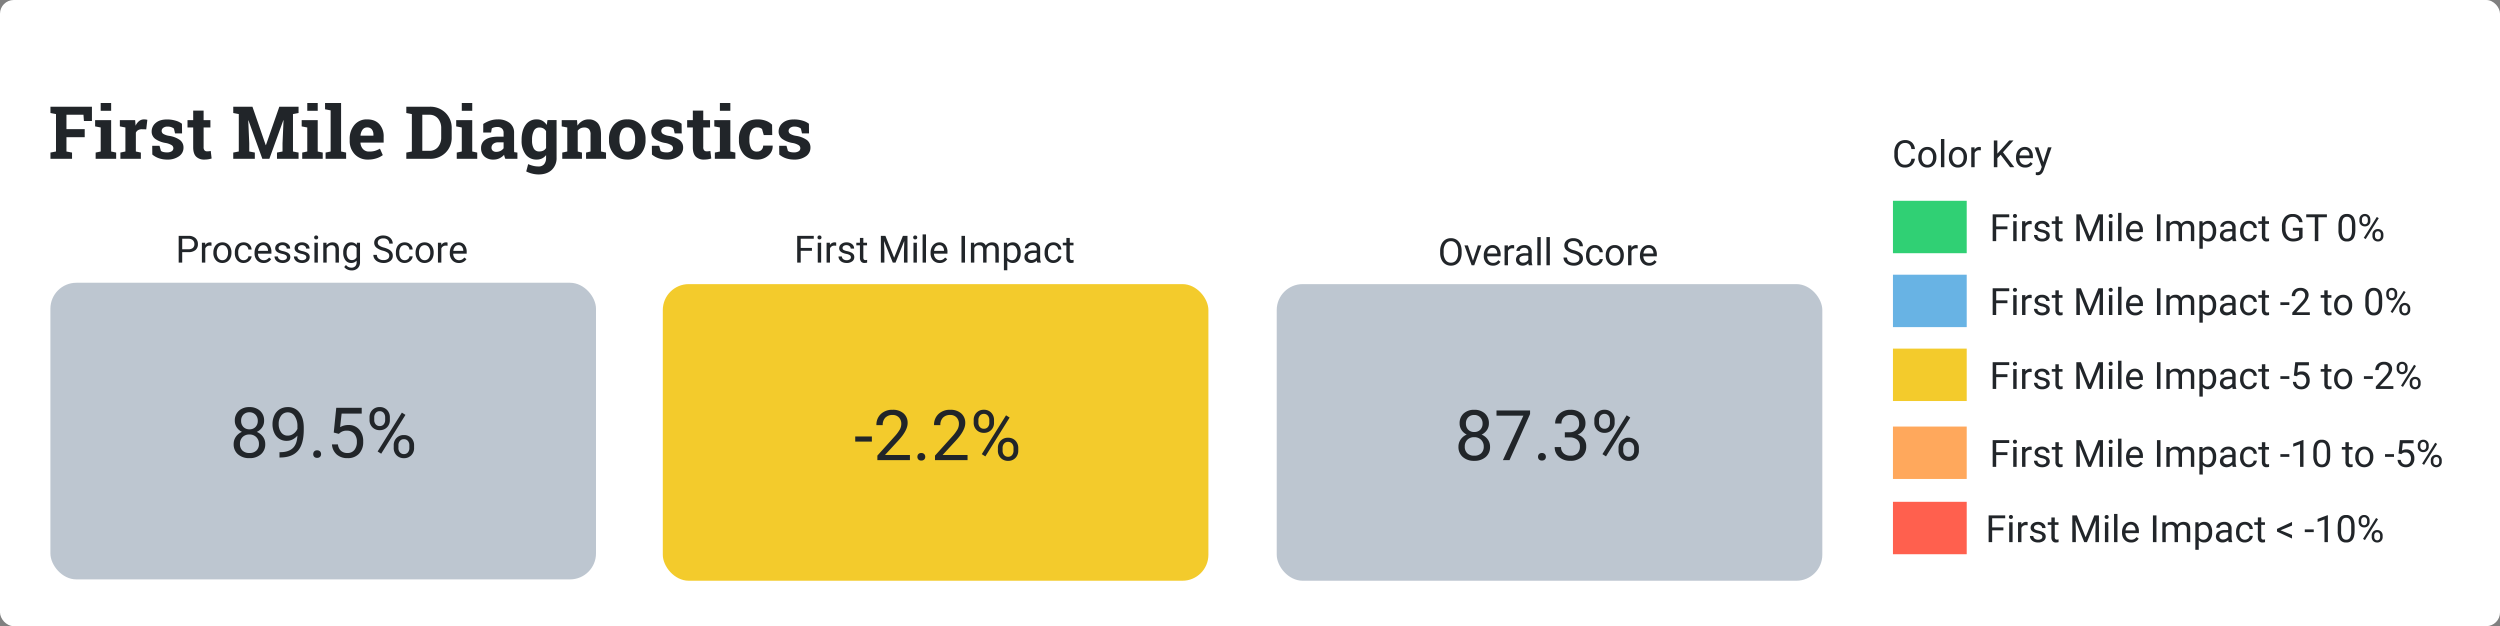<svg id="Group_481" data-name="Group 481" xmlns="http://www.w3.org/2000/svg" viewBox="90 580 1637 410">
  <rect x="90" y="580" width="1637" height="410" fill="#808080" stroke="none"/>
  <defs>
    <style>
      .cls-1 {
        fill: #fff;
      }

      .cls-2 {
        fill: #212529;
        stroke: rgba(0,0,0,0);
      }

      .cls-3 {
        fill: #bdc6d0;
      }

      .cls-4 {
        fill: #f3cb2c;
      }

      .cls-5 {
        fill: #30d074;
      }

      .cls-6 {
        fill: #68b3e4;
      }

      .cls-7 {
        fill: #ffa85c;
      }

      .cls-8 {
        fill: #ff604e;
      }
    </style>
  </defs>
  <rect id="Rectangle_724" data-name="Rectangle 724" class="cls-1" width="1637" height="410" rx="9" transform="translate(90 580)"/>
  <path id="Path_619" data-name="Path 619" class="cls-2" d="M-248.965-4.1l3.633-.7V-29.3l-3.633-.7v-4.125H-221.8v9.352h-5.25l-.3-4.078h-11.133v9.4h11.953v5.273h-11.953V-4.8l3.656.7V0h-14.133Zm29.6,0,3.3-.7V-20.531l-3.656-.7v-4.125h10.5V-4.8l3.281.7V0h-13.43Zm10.148-27.328h-6.844v-5.133h6.844ZM-203.168-4.1l3.281-.7V-20.531l-3.633-.7v-4.125h10.008l.3,3.7a7.982,7.982,0,0,1,2.3-3.07,5.133,5.133,0,0,1,3.258-1.1,8.372,8.372,0,0,1,1.137.082,6.964,6.964,0,0,1,1,.2l-.727,6.234-2.812-.07a4.793,4.793,0,0,0-2.484.586,3.787,3.787,0,0,0-1.5,1.664V-4.8l3.281.7V0h-13.406Zm40.383-12.539h-4.594l-.727-3.164a5.994,5.994,0,0,0-1.77-.937,7.06,7.06,0,0,0-2.355-.375,4.588,4.588,0,0,0-2.859.809,2.46,2.46,0,0,0-1.055,2.027,2.308,2.308,0,0,0,1.008,1.91,10.787,10.787,0,0,0,4.031,1.348,16.409,16.409,0,0,1,6.984,2.754,6.053,6.053,0,0,1,2.273,5,6.656,6.656,0,0,1-2.941,5.59A12.748,12.748,0,0,1-172.535.492a16.216,16.216,0,0,1-5.379-.855,13.741,13.741,0,0,1-4.348-2.449l-.07-5.7h4.781l.938,3.3a3.92,3.92,0,0,0,1.664.762,9.666,9.666,0,0,0,2.2.246,5.593,5.593,0,0,0,3.176-.75,2.351,2.351,0,0,0,1.09-2.039,2.385,2.385,0,0,0-1.1-1.945,11.246,11.246,0,0,0-4.055-1.453A16.254,16.254,0,0,1-180.4-13.09a5.877,5.877,0,0,1-2.285-4.887,7.09,7.09,0,0,1,2.625-5.5q2.625-2.309,7.477-2.309a19.222,19.222,0,0,1,5.59.8,11.811,11.811,0,0,1,4.137,2.039Zm14.109-14.93v6.211h4.453v4.8h-4.453V-7.641a2.985,2.985,0,0,0,.609,2.109,2.172,2.172,0,0,0,1.641.633,11.3,11.3,0,0,0,1.23-.059q.527-.059,1.184-.2l.586,4.945A16.429,16.429,0,0,1-145.7.316a15.819,15.819,0,0,1-2.437.176,7.294,7.294,0,0,1-5.449-1.945Q-155.5-3.4-155.5-7.617V-20.555h-3.727v-4.8h3.727V-31.57Zm52.336,6.328-.141-.023L-105.621,0h-4.594l-9.094-25.172-.141.023.656,14.977V-4.8l3.656.7V0H-129.27V-4.1l3.633-.7V-29.3l-3.633-.7v-4.125h12.563l8.7,25.148h.141l8.766-25.148H-86.5V-30l-3.656.7V-4.8l3.656.7V0h-14.133V-4.1L-97-4.8v-5.367ZM-84.105-4.1l3.3-.7V-20.531l-3.656-.7v-4.125h10.5V-4.8l3.281.7V0h-13.43ZM-73.957-31.43H-80.8v-5.133h6.844Zm4.8-1.008v-4.125h10.5V-4.8l3.3.7V0H-68.8V-4.1l3.3-.7v-26.93ZM-40.98.492a11.418,11.418,0,0,1-8.766-3.516,12.571,12.571,0,0,1-3.281-8.93v-.937a13.872,13.872,0,0,1,3.105-9.3,10.309,10.309,0,0,1,8.332-3.633q5.133,0,7.969,3.094a11.9,11.9,0,0,1,2.836,8.367v3.727H-45.926l-.047.141A6.619,6.619,0,0,0-44.3-6.375a5.224,5.224,0,0,0,4.043,1.617,13.167,13.167,0,0,0,3.773-.457A17.343,17.343,0,0,0-33.2-6.656l1.852,4.219A13.471,13.471,0,0,1-35.414-.352,17.31,17.31,0,0,1-40.98.492Zm-.609-21.047a3.563,3.563,0,0,0-3,1.453,7.566,7.566,0,0,0-1.359,3.82l.07.117h8.391v-.609a5.49,5.49,0,0,0-1.02-3.48A3.675,3.675,0,0,0-41.59-20.555ZM-.6-34.125a14.08,14.08,0,0,1,10.313,4A13.775,13.775,0,0,1,13.77-19.875v5.648A13.726,13.726,0,0,1,9.715-3.973,14.125,14.125,0,0,1-.6,0H-15.949V-4.1l3.633-.7V-29.3l-3.633-.7v-4.125H-.6Zm-4.875,5.273v23.6H-.949A7.122,7.122,0,0,0,4.816-7.734,9.757,9.757,0,0,0,6.9-14.227v-5.7a9.684,9.684,0,0,0-2.086-6.445A7.122,7.122,0,0,0-.949-28.852ZM17.074-4.1l3.3-.7V-20.531l-3.656-.7v-4.125h10.5V-4.8l3.281.7V0H17.074ZM27.223-31.43H20.379v-5.133h6.844ZM48.9,0a12.377,12.377,0,0,1-.492-1.3,10.26,10.26,0,0,1-.328-1.348A9.415,9.415,0,0,1,45.117-.375a8.868,8.868,0,0,1-4,.867A8.372,8.372,0,0,1,35.2-1.535a7.151,7.151,0,0,1-2.191-5.52,6.275,6.275,0,0,1,2.859-5.508q2.859-1.945,8.391-1.945h3.492v-2.484A3.736,3.736,0,0,0,46.7-19.828a4.349,4.349,0,0,0-3.117-1.008,7.382,7.382,0,0,0-2.086.27,5.458,5.458,0,0,0-1.477.645L39.574-17.2H34.418l.023-5.625a19.206,19.206,0,0,1,4.3-2.133,15.594,15.594,0,0,1,5.285-.867A12.033,12.033,0,0,1,51.68-23.52a7.869,7.869,0,0,1,2.941,6.574V-6.469q0,.586.012,1.1a7.837,7.837,0,0,0,.082.984L56.8-4.1V0Zm-5.93-4.57a5.932,5.932,0,0,0,2.813-.668,5.431,5.431,0,0,0,1.969-1.676v-3.867H44.262a4.769,4.769,0,0,0-3.3,1.02,3.192,3.192,0,0,0-1.125,2.449A2.535,2.535,0,0,0,40.664-5.3,3.394,3.394,0,0,0,42.973-4.57Zm16.57-7.9q0-6,2.613-9.68a8.469,8.469,0,0,1,7.324-3.68,7.27,7.27,0,0,1,3.75.949A8.374,8.374,0,0,1,76-22.172l.492-3.187h5.953V-.75a10.508,10.508,0,0,1-3.152,8q-3.152,2.988-8.66,2.988a17.191,17.191,0,0,1-4.078-.527,18.938,18.938,0,0,1-3.984-1.441l1.266-4.8a21.668,21.668,0,0,0,3.281,1.113,14.257,14.257,0,0,0,3.469.41,4.554,4.554,0,0,0,3.75-1.523A6.536,6.536,0,0,0,75.574-.773V-2.437a7.656,7.656,0,0,1-2.648,2.18,7.807,7.807,0,0,1-3.492.75,8.627,8.627,0,0,1-7.277-3.434,14.529,14.529,0,0,1-2.613-9.035Zm6.844.492a10.329,10.329,0,0,0,1.125,5.238,3.917,3.917,0,0,0,3.656,1.91,5.649,5.649,0,0,0,2.66-.574,4.387,4.387,0,0,0,1.746-1.676V-18.094a4.722,4.722,0,0,0-1.746-1.781,5.118,5.118,0,0,0-2.613-.633,3.862,3.862,0,0,0-3.668,2.227,12.583,12.583,0,0,0-1.16,5.813ZM86.168-4.1l3.281-.7V-20.531l-3.633-.7v-4.125H95.824l.3,3.633a9.275,9.275,0,0,1,3.117-3.023,8.092,8.092,0,0,1,4.148-1.078,7.63,7.63,0,0,1,6,2.414q2.156,2.414,2.156,7.57V-4.8l3.281.7V0H101.754V-4.1l2.93-.7V-15.82a5.13,5.13,0,0,0-1.031-3.621,4.151,4.151,0,0,0-3.117-1.066,5.281,5.281,0,0,0-2.437.551,5.01,5.01,0,0,0-1.8,1.559V-4.8l2.766.7V0H86.168Zm30.609-8.812a13.578,13.578,0,0,1,3.176-9.293,11.065,11.065,0,0,1,8.777-3.621,11.11,11.11,0,0,1,8.8,3.609,13.567,13.567,0,0,1,3.176,9.3v.492a13.557,13.557,0,0,1-3.176,9.316,11.072,11.072,0,0,1-8.754,3.6q-5.648,0-8.824-3.6a13.557,13.557,0,0,1-3.176-9.316Zm6.844.492a11.032,11.032,0,0,0,1.219,5.566,4.208,4.208,0,0,0,3.938,2.1,4.166,4.166,0,0,0,3.879-2.109,10.959,10.959,0,0,0,1.23-5.555v-.492a10.847,10.847,0,0,0-1.242-5.508,4.2,4.2,0,0,0-3.914-2.133,4.15,4.15,0,0,0-3.891,2.133,11.018,11.018,0,0,0-1.219,5.508Zm40.758-4.219h-4.594l-.727-3.164a5.994,5.994,0,0,0-1.77-.937,7.06,7.06,0,0,0-2.355-.375,4.588,4.588,0,0,0-2.859.809,2.46,2.46,0,0,0-1.055,2.027,2.308,2.308,0,0,0,1.008,1.91,10.787,10.787,0,0,0,4.031,1.348,16.409,16.409,0,0,1,6.984,2.754,6.053,6.053,0,0,1,2.273,5,6.656,6.656,0,0,1-2.941,5.59A12.748,12.748,0,0,1,154.629.492a16.216,16.216,0,0,1-5.379-.855A13.741,13.741,0,0,1,144.9-2.812l-.07-5.7h4.781l.938,3.3a3.92,3.92,0,0,0,1.664.762,9.666,9.666,0,0,0,2.2.246,5.593,5.593,0,0,0,3.176-.75,2.351,2.351,0,0,0,1.09-2.039,2.385,2.385,0,0,0-1.1-1.945,11.246,11.246,0,0,0-4.055-1.453,16.254,16.254,0,0,1-6.762-2.707,5.877,5.877,0,0,1-2.285-4.887,7.09,7.09,0,0,1,2.625-5.5q2.625-2.309,7.477-2.309a19.222,19.222,0,0,1,5.59.8,11.811,11.811,0,0,1,4.137,2.039Zm14.109-14.93v6.211h4.453v4.8h-4.453V-7.641a2.985,2.985,0,0,0,.609,2.109,2.172,2.172,0,0,0,1.641.633,11.3,11.3,0,0,0,1.23-.059q.527-.059,1.184-.2l.586,4.945a16.429,16.429,0,0,1-2.273.527,15.819,15.819,0,0,1-2.437.176,7.294,7.294,0,0,1-5.449-1.945q-1.91-1.945-1.91-6.164V-20.555h-3.727v-4.8h3.727V-31.57ZM186.082-4.1l3.3-.7V-20.531l-3.656-.7v-4.125h10.5V-4.8l3.281.7V0h-13.43ZM196.23-31.43h-6.844v-5.133h6.844ZM213.668-4.758a4.033,4.033,0,0,0,2.93-1.066,3.781,3.781,0,0,0,1.1-2.848h6.188l.07.141A7.911,7.911,0,0,1,221.074-2.1a10.88,10.88,0,0,1-7.406,2.59q-5.672,0-8.742-3.586a13.663,13.663,0,0,1-3.07-9.211v-.7a13.493,13.493,0,0,1,3.152-9.211q3.152-3.609,8.988-3.609a15.6,15.6,0,0,1,5.508.914,10.882,10.882,0,0,1,4.055,2.578l.094,6.773H218.1l-1.125-3.961a4.323,4.323,0,0,0-1.266-.738A4.676,4.676,0,0,0,214-20.555a4.321,4.321,0,0,0-4.1,2.109,10.949,10.949,0,0,0-1.2,5.438v.7a11.68,11.68,0,0,0,1.1,5.473A4,4,0,0,0,213.668-4.758Zm34.078-11.883h-4.594l-.727-3.164a5.994,5.994,0,0,0-1.77-.937,7.06,7.06,0,0,0-2.355-.375,4.588,4.588,0,0,0-2.859.809,2.46,2.46,0,0,0-1.055,2.027,2.308,2.308,0,0,0,1.008,1.91,10.787,10.787,0,0,0,4.031,1.348,16.409,16.409,0,0,1,6.984,2.754,6.053,6.053,0,0,1,2.273,5,6.656,6.656,0,0,1-2.941,5.59A12.748,12.748,0,0,1,238,.492a16.216,16.216,0,0,1-5.379-.855,13.741,13.741,0,0,1-4.348-2.449l-.07-5.7h4.781l.938,3.3a3.92,3.92,0,0,0,1.664.762,9.666,9.666,0,0,0,2.2.246,5.593,5.593,0,0,0,3.176-.75,2.351,2.351,0,0,0,1.09-2.039,2.385,2.385,0,0,0-1.1-1.945,11.246,11.246,0,0,0-4.055-1.453,16.254,16.254,0,0,1-6.762-2.707,5.877,5.877,0,0,1-2.285-4.887,7.09,7.09,0,0,1,2.625-5.5q2.625-2.309,7.477-2.309a19.222,19.222,0,0,1,5.59.8,11.811,11.811,0,0,1,4.137,2.039Z" transform="translate(372 684)"/>
  <rect id="Rectangle_725" data-name="Rectangle 725" class="cls-3" width="357.259" height="194.233" rx="17" transform="translate(123 765.155)"/>
  <rect id="Rectangle_726" data-name="Rectangle 726" class="cls-4" width="357.259" height="194.233" rx="17" transform="translate(524 766.035)"/>
  <rect id="Rectangle_727" data-name="Rectangle 727" class="cls-3" width="357.259" height="194.233" rx="17" transform="translate(926 766.035)"/>
  <rect id="Rectangle_728" data-name="Rectangle 728" class="cls-5" width="48.301" height="34.318" transform="translate(1329.506 711.478)"/>
  <rect id="Rectangle_729" data-name="Rectangle 729" class="cls-6" width="48.301" height="34.318" transform="translate(1329.506 759.875)"/>
  <rect id="Rectangle_730" data-name="Rectangle 730" class="cls-4" width="48.301" height="34.318" transform="translate(1329.506 808.272)"/>
  <rect id="Rectangle_731" data-name="Rectangle 731" class="cls-7" width="48.301" height="34.318" transform="translate(1329.506 859.309)"/>
  <rect id="Rectangle_732" data-name="Rectangle 732" class="cls-8" width="48.301" height="34.318" transform="translate(1329.506 908.586)"/>
  <path id="Path_620" data-name="Path 620" class="cls-2" d="M-104.194-9.28v6.857h-2.31V-19.939h6.46a6.491,6.491,0,0,1,4.505,1.468,4.976,4.976,0,0,1,1.63,3.886A4.91,4.91,0,0,1-95.5-10.658a6.781,6.781,0,0,1-4.566,1.377Zm0-1.889h4.151a4.155,4.155,0,0,0,2.839-.872,3.186,3.186,0,0,0,.987-2.52,3.292,3.292,0,0,0-.987-2.5,3.892,3.892,0,0,0-2.707-.974h-4.283Zm19.177-2.274a6.669,6.669,0,0,0-1.095-.084,2.933,2.933,0,0,0-2.972,1.865v9.239h-2.226V-15.44h2.165l.036,1.5A3.466,3.466,0,0,1-86-15.68a2.274,2.274,0,0,1,.987.168ZM-83.8-9.051a7.689,7.689,0,0,1,.752-3.441,5.609,5.609,0,0,1,2.093-2.358,5.7,5.7,0,0,1,3.062-.83,5.49,5.49,0,0,1,4.3,1.841,7.082,7.082,0,0,1,1.642,4.9v.156a7.756,7.756,0,0,1-.728,3.411,5.527,5.527,0,0,1-2.081,2.352,5.764,5.764,0,0,1-3.11.842A5.476,5.476,0,0,1-82.16-4.023,7.046,7.046,0,0,1-83.8-8.9Zm2.238.265a5.569,5.569,0,0,0,1,3.477A3.215,3.215,0,0,0-77.871-4a3.2,3.2,0,0,0,2.695-1.329,6.09,6.09,0,0,0,1-3.723,5.559,5.559,0,0,0-1.017-3.471,3.232,3.232,0,0,0-2.7-1.329,3.2,3.2,0,0,0-2.659,1.311A6.044,6.044,0,0,0-81.565-8.787ZM-63.94-4a3.206,3.206,0,0,0,2.081-.722,2.54,2.54,0,0,0,.987-1.8h2.105a4.036,4.036,0,0,1-.77,2.129,5.071,5.071,0,0,1-1.895,1.612,5.467,5.467,0,0,1-2.508.6,5.362,5.362,0,0,1-4.229-1.775,7.068,7.068,0,0,1-1.57-4.854v-.373a7.837,7.837,0,0,1,.7-3.381,5.315,5.315,0,0,1,2-2.3,5.69,5.69,0,0,1,3.086-.818,5.221,5.221,0,0,1,3.639,1.311,4.687,4.687,0,0,1,1.546,3.4h-2.105a3.067,3.067,0,0,0-.956-2.075,2.975,2.975,0,0,0-2.123-.812,3.115,3.115,0,0,0-2.629,1.221A5.735,5.735,0,0,0-67.513-9.1v.421a5.62,5.62,0,0,0,.926,3.465A3.13,3.13,0,0,0-63.94-4Zm13.077,1.817A5.688,5.688,0,0,1-55.17-3.92a6.452,6.452,0,0,1-1.66-4.65v-.409a7.811,7.811,0,0,1,.74-3.459,5.772,5.772,0,0,1,2.069-2.382,5.2,5.2,0,0,1,2.881-.86,4.875,4.875,0,0,1,3.946,1.672A7.24,7.24,0,0,1-45.786-9.22v.926H-54.6a4.627,4.627,0,0,0,1.125,3.11A3.536,3.536,0,0,0-50.742-4a3.876,3.876,0,0,0,2-.481,5.018,5.018,0,0,0,1.432-1.275L-45.954-4.7A5.466,5.466,0,0,1-50.863-2.182Zm-.277-11.67a2.969,2.969,0,0,0-2.262.98,4.766,4.766,0,0,0-1.131,2.749h6.521v-.168a4.239,4.239,0,0,0-.914-2.629A2.8,2.8,0,0,0-51.139-13.852Zm15.507,7.976a1.638,1.638,0,0,0-.68-1.4,6.543,6.543,0,0,0-2.37-.86A11.205,11.205,0,0,1-41.364-9a3.817,3.817,0,0,1-1.468-1.2,2.878,2.878,0,0,1-.475-1.66,3.377,3.377,0,0,1,1.353-2.707A5.286,5.286,0,0,1-38.5-15.68,5.439,5.439,0,0,1-34.9-14.537a3.63,3.63,0,0,1,1.377,2.923h-2.238a2.009,2.009,0,0,0-.776-1.576,2.907,2.907,0,0,0-1.955-.662,3.043,3.043,0,0,0-1.9.529,1.666,1.666,0,0,0-.686,1.384,1.35,1.35,0,0,0,.638,1.215,7.845,7.845,0,0,0,2.3.782,12,12,0,0,1,2.7.89,3.94,3.94,0,0,1,1.534,1.245,3.062,3.062,0,0,1,.5,1.775,3.331,3.331,0,0,1-1.4,2.8,5.854,5.854,0,0,1-3.621,1.053,6.555,6.555,0,0,1-2.767-.553,4.5,4.5,0,0,1-1.883-1.546,3.726,3.726,0,0,1-.68-2.147h2.226a2.3,2.3,0,0,0,.9,1.775A3.477,3.477,0,0,0-38.423-4,3.589,3.589,0,0,0-36.4-4.51,1.571,1.571,0,0,0-35.632-5.875Zm12.7,0a1.638,1.638,0,0,0-.68-1.4,6.543,6.543,0,0,0-2.37-.86A11.205,11.205,0,0,1-28.66-9a3.817,3.817,0,0,1-1.468-1.2,2.878,2.878,0,0,1-.475-1.66,3.377,3.377,0,0,1,1.353-2.707,5.286,5.286,0,0,1,3.459-1.107A5.439,5.439,0,0,1-22.2-14.537a3.63,3.63,0,0,1,1.377,2.923H-23.06a2.009,2.009,0,0,0-.776-1.576,2.907,2.907,0,0,0-1.955-.662,3.043,3.043,0,0,0-1.9.529,1.666,1.666,0,0,0-.686,1.384,1.35,1.35,0,0,0,.638,1.215,7.845,7.845,0,0,0,2.3.782,12,12,0,0,1,2.7.89A3.94,3.94,0,0,1-21.2-7.806a3.062,3.062,0,0,1,.5,1.775,3.331,3.331,0,0,1-1.4,2.8,5.854,5.854,0,0,1-3.621,1.053,6.555,6.555,0,0,1-2.767-.553,4.5,4.5,0,0,1-1.883-1.546,3.726,3.726,0,0,1-.68-2.147h2.226a2.3,2.3,0,0,0,.9,1.775A3.477,3.477,0,0,0-25.719-4a3.589,3.589,0,0,0,2.027-.511A1.571,1.571,0,0,0-22.928-5.875Zm7.543,3.453H-17.61V-15.44h2.226Zm-2.406-16.47a1.329,1.329,0,0,1,.331-.914,1.242,1.242,0,0,1,.98-.373,1.261,1.261,0,0,1,.987.373,1.315,1.315,0,0,1,.337.914,1.271,1.271,0,0,1-.337.9,1.284,1.284,0,0,1-.987.361,1.264,1.264,0,0,1-.98-.361A1.285,1.285,0,0,1-17.791-18.892Zm8.073,3.453.072,1.636a4.744,4.744,0,0,1,3.9-1.877q4.126,0,4.163,4.656v8.6H-3.811v-8.614a3,3,0,0,0-.644-2.081,2.579,2.579,0,0,0-1.967-.674,3.212,3.212,0,0,0-1.9.577A3.921,3.921,0,0,0-9.6-11.7v9.276h-2.226V-15.44Zm10.96,6.4a7.65,7.65,0,0,1,1.408-4.842,4.5,4.5,0,0,1,3.729-1.8A4.478,4.478,0,0,1,10.1-14L10.2-15.44h2.033v12.7a5.3,5.3,0,0,1-1.5,3.982A5.527,5.527,0,0,1,6.716,2.7a6.7,6.7,0,0,1-2.755-.6A4.742,4.742,0,0,1,1.9.453L3.058-.883A4.352,4.352,0,0,0,6.559.886,3.41,3.41,0,0,0,9.092-.029,3.5,3.5,0,0,0,10-2.6V-3.722a4.574,4.574,0,0,1-3.645,1.54,4.446,4.446,0,0,1-3.7-1.841A8.044,8.044,0,0,1,1.242-9.039Zm2.238.253a5.837,5.837,0,0,0,.9,3.459A2.932,2.932,0,0,0,6.908-4.071,3.26,3.26,0,0,0,10-5.984v-5.943a3.3,3.3,0,0,0-3.068-1.865,2.958,2.958,0,0,0-2.538,1.263A6.357,6.357,0,0,0,3.479-8.787ZM27.2-10.23a10.861,10.861,0,0,1-4.325-2.1A4.011,4.011,0,0,1,21.525-15.4a4.237,4.237,0,0,1,1.654-3.423,6.574,6.574,0,0,1,4.3-1.353,7.176,7.176,0,0,1,3.218.7,5.292,5.292,0,0,1,2.19,1.925,4.922,4.922,0,0,1,.776,2.683H31.342a3.186,3.186,0,0,0-1.011-2.5,4.119,4.119,0,0,0-2.851-.908,4.213,4.213,0,0,0-2.665.752,2.506,2.506,0,0,0-.956,2.087,2.255,2.255,0,0,0,.908,1.811,8.916,8.916,0,0,0,3.092,1.353,14.318,14.318,0,0,1,3.417,1.353A5.185,5.185,0,0,1,33.1-9.2a4.406,4.406,0,0,1,.6,2.322,4.093,4.093,0,0,1-1.66,3.411A7.079,7.079,0,0,1,27.6-2.182a8.233,8.233,0,0,1-3.369-.692A5.669,5.669,0,0,1,21.82-4.769,4.624,4.624,0,0,1,20.972-7.5h2.322a3.017,3.017,0,0,0,1.173,2.508,4.939,4.939,0,0,0,3.134.92,4.54,4.54,0,0,0,2.8-.746,2.423,2.423,0,0,0,.974-2.033,2.378,2.378,0,0,0-.9-1.991A10.4,10.4,0,0,0,27.2-10.23ZM41.532-4a3.206,3.206,0,0,0,2.081-.722,2.54,2.54,0,0,0,.987-1.8h2.105a4.036,4.036,0,0,1-.77,2.129A5.071,5.071,0,0,1,44.04-2.784a5.467,5.467,0,0,1-2.508.6A5.362,5.362,0,0,1,37.3-3.956a7.068,7.068,0,0,1-1.57-4.854v-.373a7.837,7.837,0,0,1,.7-3.381,5.315,5.315,0,0,1,2-2.3,5.69,5.69,0,0,1,3.086-.818,5.221,5.221,0,0,1,3.639,1.311,4.687,4.687,0,0,1,1.546,3.4H44.6a3.067,3.067,0,0,0-.956-2.075,2.975,2.975,0,0,0-2.123-.812,3.115,3.115,0,0,0-2.629,1.221A5.735,5.735,0,0,0,37.959-9.1v.421a5.62,5.62,0,0,0,.926,3.465A3.13,3.13,0,0,0,41.532-4Zm7.086-5.053a7.689,7.689,0,0,1,.752-3.441,5.609,5.609,0,0,1,2.093-2.358,5.7,5.7,0,0,1,3.062-.83,5.49,5.49,0,0,1,4.3,1.841,7.082,7.082,0,0,1,1.642,4.9v.156a7.756,7.756,0,0,1-.728,3.411,5.527,5.527,0,0,1-2.081,2.352,5.764,5.764,0,0,1-3.11.842A5.476,5.476,0,0,1,50.26-4.023,7.046,7.046,0,0,1,48.618-8.9Zm2.238.265a5.569,5.569,0,0,0,1,3.477A3.215,3.215,0,0,0,54.549-4a3.2,3.2,0,0,0,2.695-1.329,6.09,6.09,0,0,0,1-3.723,5.559,5.559,0,0,0-1.017-3.471,3.232,3.232,0,0,0-2.7-1.329,3.2,3.2,0,0,0-2.659,1.311A6.044,6.044,0,0,0,50.856-8.787Zm18.7-4.656a6.67,6.67,0,0,0-1.095-.084,2.933,2.933,0,0,0-2.972,1.865v9.239H63.259V-15.44h2.166l.036,1.5a3.466,3.466,0,0,1,3.1-1.744,2.274,2.274,0,0,1,.987.168ZM77-2.182A5.688,5.688,0,0,1,72.691-3.92a6.452,6.452,0,0,1-1.66-4.65v-.409a7.811,7.811,0,0,1,.74-3.459A5.772,5.772,0,0,1,73.84-14.82a5.2,5.2,0,0,1,2.881-.86,4.875,4.875,0,0,1,3.946,1.672A7.24,7.24,0,0,1,82.075-9.22v.926H73.257a4.627,4.627,0,0,0,1.125,3.11A3.536,3.536,0,0,0,77.118-4a3.876,3.876,0,0,0,2-.481,5.018,5.018,0,0,0,1.432-1.275L81.907-4.7A5.466,5.466,0,0,1,77-2.182Zm-.277-11.67a2.969,2.969,0,0,0-2.262.98,4.766,4.766,0,0,0-1.131,2.749h6.521v-.168a4.239,4.239,0,0,0-.914-2.629A2.8,2.8,0,0,0,76.721-13.852Z" transform="translate(313.504 754.378)"/>
  <path id="Path_623" data-name="Path 623" class="cls-2" d="M-46.911-28.543A7.554,7.554,0,0,1-48.2-24.208a8.741,8.741,0,0,1-3.474,2.972,9.324,9.324,0,0,1,4.033,3.195,8.04,8.04,0,0,1,1.486,4.759A8.5,8.5,0,0,1-49-6.558a10.944,10.944,0,0,1-7.5,2.5,10.9,10.9,0,0,1-7.518-2.514,8.54,8.54,0,0,1-2.826-6.714A8.28,8.28,0,0,1-65.4-18.042a8.969,8.969,0,0,1,3.988-3.217,8.526,8.526,0,0,1-3.418-2.972,7.662,7.662,0,0,1-1.251-4.312,8.409,8.409,0,0,1,2.636-6.524A9.89,9.89,0,0,1-56.5-37.48a9.9,9.9,0,0,1,6.937,2.413A8.391,8.391,0,0,1-46.911-28.543Zm-3.374,15.171a6,6,0,0,0-1.732-4.446,6.141,6.141,0,0,0-4.524-1.72,6.033,6.033,0,0,0-4.48,1.7,6.064,6.064,0,0,0-1.687,4.468,5.774,5.774,0,0,0,1.642,4.357A6.3,6.3,0,0,0-56.5-7.429a6.285,6.285,0,0,0,4.558-1.6A5.761,5.761,0,0,0-50.285-13.372ZM-56.5-34.084a5.333,5.333,0,0,0-3.943,1.508,5.54,5.54,0,0,0-1.508,4.1,5.514,5.514,0,0,0,1.486,4.01,5.273,5.273,0,0,0,3.966,1.53,5.273,5.273,0,0,0,3.966-1.53,5.514,5.514,0,0,0,1.486-4.01,5.515,5.515,0,0,0-1.542-4.044A5.258,5.258,0,0,0-56.5-34.084ZM-25.105-18.8a10.113,10.113,0,0,1-3.094,2.48,8.4,8.4,0,0,1-3.943.938,8.668,8.668,0,0,1-4.9-1.385,9.005,9.005,0,0,1-3.228-3.9,13.291,13.291,0,0,1-1.139-5.552,13.542,13.542,0,0,1,1.24-5.876,9.109,9.109,0,0,1,3.519-4,10.034,10.034,0,0,1,5.318-1.385,9.085,9.085,0,0,1,7.608,3.608q2.782,3.608,2.782,9.842v1.206q0,9.5-3.754,13.863T-36.031-4.48h-.8V-7.965h.871q5.116-.089,7.865-2.67T-25.105-18.8Zm-6.368,0a6.383,6.383,0,0,0,3.832-1.274,7.507,7.507,0,0,0,2.558-3.15v-1.653a11.374,11.374,0,0,0-1.765-6.613,5.267,5.267,0,0,0-4.468-2.547A5.308,5.308,0,0,0-35.7-31.95a8.618,8.618,0,0,0-1.653,5.507,8.969,8.969,0,0,0,1.6,5.485A5.058,5.058,0,0,0-31.473-18.8ZM-14.738-6.669A2.588,2.588,0,0,1-14.1-8.457a2.426,2.426,0,0,1,1.91-.715,2.5,2.5,0,0,1,1.933.715A2.536,2.536,0,0,1-9.6-6.669a2.4,2.4,0,0,1-.659,1.72,2.544,2.544,0,0,1-1.933.693,2.469,2.469,0,0,1-1.91-.693A2.446,2.446,0,0,1-14.738-6.669ZM-1.31-20.812.343-37.033H17.01v3.821H3.851l-.983,8.87A10.5,10.5,0,0,1,8.3-25.75a8.975,8.975,0,0,1,7.06,2.938,11.515,11.515,0,0,1,2.614,7.943,11.114,11.114,0,0,1-2.715,7.92A9.894,9.894,0,0,1,7.671-4.055,10.283,10.283,0,0,1,.633-6.446a9.542,9.542,0,0,1-3.106-6.613h3.91A6.565,6.565,0,0,0,3.426-8.848,6.183,6.183,0,0,0,7.671-7.429,5.577,5.577,0,0,0,12.2-9.4a8.219,8.219,0,0,0,1.642-5.429,7.544,7.544,0,0,0-1.776-5.239,6.042,6.042,0,0,0-4.725-1.977,6.814,6.814,0,0,0-4.245,1.184L2-19.963Zm23.437-9.965A6.6,6.6,0,0,1,23.992-35.6a6.427,6.427,0,0,1,4.792-1.9,6.389,6.389,0,0,1,4.815,1.91,6.83,6.83,0,0,1,1.843,4.949v1.586a6.516,6.516,0,0,1-1.866,4.815,6.431,6.431,0,0,1-4.748,1.866,6.573,6.573,0,0,1-4.8-1.866,6.653,6.653,0,0,1-1.9-4.971Zm3.083,1.72a4.212,4.212,0,0,0,.983,2.871,3.321,3.321,0,0,0,2.636,1.128,3.256,3.256,0,0,0,2.558-1.095,4.349,4.349,0,0,0,.972-2.994v-1.631a4.317,4.317,0,0,0-.961-2.882A3.24,3.24,0,0,0,28.785-34.8a3.24,3.24,0,0,0-2.614,1.139,4.453,4.453,0,0,0-.961,2.972ZM37.968-12.478a6.563,6.563,0,0,1,1.866-4.815,6.447,6.447,0,0,1,4.792-1.888,6.5,6.5,0,0,1,4.8,1.877,6.734,6.734,0,0,1,1.877,4.982v1.586a6.563,6.563,0,0,1-1.866,4.815,6.419,6.419,0,0,1-4.77,1.888,6.573,6.573,0,0,1-4.8-1.866,6.653,6.653,0,0,1-1.9-4.971Zm3.083,1.743a4.245,4.245,0,0,0,.983,2.893A3.321,3.321,0,0,0,44.67-6.714,3.233,3.233,0,0,0,47.24-7.82a4.426,4.426,0,0,0,.961-3.005v-1.653a4.232,4.232,0,0,0-.972-2.882,3.277,3.277,0,0,0-2.6-1.117,3.309,3.309,0,0,0-2.581,1.106,4.3,4.3,0,0,0-.994,2.983ZM29.768-6.96,27.422-8.434,43.308-33.86l2.346,1.475Z" transform="translate(309.841 884.05)"/>
  <path id="Path_624" data-name="Path 624" class="cls-2" d="M-50.415-16.634h-10.9v-3.374h10.9ZM-25.5-4.5H-46.818V-7.474l11.261-12.512A26.752,26.752,0,0,0-32.106-24.6a7.7,7.7,0,0,0,.95-3.675A5.837,5.837,0,0,0-32.7-32.453a5.39,5.39,0,0,0-4.111-1.631A6.384,6.384,0,0,0-41.6-32.33a6.7,6.7,0,0,0-1.709,4.882h-4.133a9.6,9.6,0,0,1,2.893-7.261,10.726,10.726,0,0,1,7.742-2.77A10.307,10.307,0,0,1-29.637-35.1,8.117,8.117,0,0,1-27-28.766q0,4.8-6.122,11.439l-8.714,9.451H-25.5Zm4.893-2.167a2.588,2.588,0,0,1,.637-1.787,2.426,2.426,0,0,1,1.91-.715,2.5,2.5,0,0,1,1.933.715,2.536,2.536,0,0,1,.659,1.787,2.4,2.4,0,0,1-.659,1.72,2.544,2.544,0,0,1-1.933.693,2.469,2.469,0,0,1-1.91-.693A2.446,2.446,0,0,1-20.61-6.669ZM12.233-4.5H-9.082V-7.474L2.179-19.985A26.752,26.752,0,0,0,5.631-24.6a7.7,7.7,0,0,0,.95-3.675,5.837,5.837,0,0,0-1.542-4.178A5.39,5.39,0,0,0,.928-34.084,6.384,6.384,0,0,0-3.865-32.33a6.7,6.7,0,0,0-1.709,4.882H-9.707a9.6,9.6,0,0,1,2.893-7.261A10.726,10.726,0,0,1,.928-37.48,10.307,10.307,0,0,1,8.1-35.1a8.116,8.116,0,0,1,2.636,6.334q0,4.8-6.122,11.439L-4.1-7.876H12.233Zm4.022-26.275A6.6,6.6,0,0,1,18.12-35.6a6.427,6.427,0,0,1,4.792-1.9,6.389,6.389,0,0,1,4.815,1.91,6.83,6.83,0,0,1,1.843,4.949v1.586a6.516,6.516,0,0,1-1.866,4.815,6.431,6.431,0,0,1-4.748,1.866,6.573,6.573,0,0,1-4.8-1.866,6.653,6.653,0,0,1-1.9-4.971Zm3.083,1.72a4.212,4.212,0,0,0,.983,2.871,3.321,3.321,0,0,0,2.636,1.128,3.256,3.256,0,0,0,2.558-1.095,4.349,4.349,0,0,0,.972-2.994v-1.631a4.317,4.317,0,0,0-.961-2.882A3.24,3.24,0,0,0,22.913-34.8,3.24,3.24,0,0,0,20.3-33.659a4.453,4.453,0,0,0-.961,2.972ZM32.1-12.478a6.563,6.563,0,0,1,1.866-4.815,6.447,6.447,0,0,1,4.792-1.888,6.5,6.5,0,0,1,4.8,1.877,6.734,6.734,0,0,1,1.877,4.982v1.586a6.563,6.563,0,0,1-1.866,4.815A6.419,6.419,0,0,1,38.8-4.033a6.573,6.573,0,0,1-4.8-1.866,6.653,6.653,0,0,1-1.9-4.971Zm3.083,1.743a4.245,4.245,0,0,0,.983,2.893A3.321,3.321,0,0,0,38.8-6.714,3.233,3.233,0,0,0,41.368-7.82a4.426,4.426,0,0,0,.961-3.005v-1.653a4.232,4.232,0,0,0-.972-2.882,3.277,3.277,0,0,0-2.6-1.117,3.309,3.309,0,0,0-2.581,1.106,4.3,4.3,0,0,0-.994,2.983ZM23.9-6.96,21.55-8.434,37.435-33.86l2.346,1.475Z" transform="translate(711.318 885.81)"/>
  <path id="Path_625" data-name="Path 625" class="cls-2" d="M-46.911-28.543A7.554,7.554,0,0,1-48.2-24.208a8.741,8.741,0,0,1-3.474,2.972,9.324,9.324,0,0,1,4.033,3.195,8.04,8.04,0,0,1,1.486,4.759A8.5,8.5,0,0,1-49-6.558a10.944,10.944,0,0,1-7.5,2.5,10.9,10.9,0,0,1-7.518-2.514,8.54,8.54,0,0,1-2.826-6.714A8.28,8.28,0,0,1-65.4-18.042a8.969,8.969,0,0,1,3.988-3.217,8.526,8.526,0,0,1-3.418-2.972,7.662,7.662,0,0,1-1.251-4.312,8.409,8.409,0,0,1,2.636-6.524A9.89,9.89,0,0,1-56.5-37.48a9.9,9.9,0,0,1,6.937,2.413A8.391,8.391,0,0,1-46.911-28.543Zm-3.374,15.171a6,6,0,0,0-1.732-4.446,6.141,6.141,0,0,0-4.524-1.72,6.033,6.033,0,0,0-4.48,1.7,6.064,6.064,0,0,0-1.687,4.468,5.774,5.774,0,0,0,1.642,4.357A6.3,6.3,0,0,0-56.5-7.429a6.285,6.285,0,0,0,4.558-1.6A5.761,5.761,0,0,0-50.285-13.372ZM-56.5-34.084a5.333,5.333,0,0,0-3.943,1.508,5.54,5.54,0,0,0-1.508,4.1,5.514,5.514,0,0,0,1.486,4.01,5.273,5.273,0,0,0,3.966,1.53,5.273,5.273,0,0,0,3.966-1.53,5.514,5.514,0,0,0,1.486-4.01,5.515,5.515,0,0,0-1.542-4.044A5.258,5.258,0,0,0-56.5-34.084Zm36.552-.626L-33.417-4.5h-4.334l13.428-29.135H-41.929v-3.4h21.985Zm5.206,28.04A2.588,2.588,0,0,1-14.1-8.457a2.426,2.426,0,0,1,1.91-.715,2.5,2.5,0,0,1,1.933.715A2.536,2.536,0,0,1-9.6-6.669a2.4,2.4,0,0,1-.659,1.72,2.544,2.544,0,0,1-1.933.693,2.469,2.469,0,0,1-1.91-.693A2.446,2.446,0,0,1-14.738-6.669ZM2.8-22.778H5.906a6.826,6.826,0,0,0,4.6-1.542,5.151,5.151,0,0,0,1.676-4.044q0-5.72-5.7-5.72a5.926,5.926,0,0,0-4.279,1.53A5.356,5.356,0,0,0,.611-28.5H-3.522A8.3,8.3,0,0,1-.7-34.921,10.3,10.3,0,0,1,6.487-37.48,10.174,10.174,0,0,1,13.7-35.044a8.8,8.8,0,0,1,2.614,6.77,7.141,7.141,0,0,1-1.374,4.111A8.3,8.3,0,0,1,11.2-21.192a7.994,7.994,0,0,1,4.145,2.815,7.818,7.818,0,0,1,1.463,4.8,8.874,8.874,0,0,1-2.86,6.949,10.709,10.709,0,0,1-7.44,2.569A10.992,10.992,0,0,1-.942-6.535a8.227,8.227,0,0,1-2.871-6.546H.343A5.317,5.317,0,0,0,2.019-8.971,6.373,6.373,0,0,0,6.509-7.429a6.254,6.254,0,0,0,4.58-1.564,6.027,6.027,0,0,0,1.586-4.491,5.469,5.469,0,0,0-1.743-4.357A7.593,7.593,0,0,0,5.906-19.4H2.8Zm19.326-8A6.6,6.6,0,0,1,23.992-35.6a6.427,6.427,0,0,1,4.792-1.9,6.389,6.389,0,0,1,4.815,1.91,6.83,6.83,0,0,1,1.843,4.949v1.586a6.516,6.516,0,0,1-1.866,4.815,6.431,6.431,0,0,1-4.748,1.866,6.573,6.573,0,0,1-4.8-1.866,6.653,6.653,0,0,1-1.9-4.971Zm3.083,1.72a4.212,4.212,0,0,0,.983,2.871,3.321,3.321,0,0,0,2.636,1.128,3.256,3.256,0,0,0,2.558-1.095,4.349,4.349,0,0,0,.972-2.994v-1.631a4.317,4.317,0,0,0-.961-2.882A3.24,3.24,0,0,0,28.785-34.8a3.24,3.24,0,0,0-2.614,1.139,4.453,4.453,0,0,0-.961,2.972ZM37.968-12.478a6.563,6.563,0,0,1,1.866-4.815,6.447,6.447,0,0,1,4.792-1.888,6.5,6.5,0,0,1,4.8,1.877,6.734,6.734,0,0,1,1.877,4.982v1.586a6.563,6.563,0,0,1-1.866,4.815,6.419,6.419,0,0,1-4.77,1.888,6.573,6.573,0,0,1-4.8-1.866,6.653,6.653,0,0,1-1.9-4.971Zm3.083,1.743a4.245,4.245,0,0,0,.983,2.893A3.321,3.321,0,0,0,44.67-6.714,3.233,3.233,0,0,0,47.24-7.82a4.426,4.426,0,0,0,.961-3.005v-1.653a4.232,4.232,0,0,0-.972-2.882,3.277,3.277,0,0,0-2.6-1.117,3.309,3.309,0,0,0-2.581,1.106,4.3,4.3,0,0,0-.994,2.983ZM29.768-6.96,27.422-8.434,43.308-33.86l2.346,1.475Z" transform="translate(1111.841 885.81)"/>
  <path id="Path_621" data-name="Path 621" class="cls-2" d="M-92.509-10.257H-99.86v7.736h-2.31V-20.038h10.852v1.9H-99.86v5.991h7.351Zm6.027,7.736h-2.226V-15.538h2.226Zm-2.406-16.47a1.329,1.329,0,0,1,.331-.914,1.242,1.242,0,0,1,.98-.373,1.261,1.261,0,0,1,.987.373,1.315,1.315,0,0,1,.337.914,1.271,1.271,0,0,1-.337.9,1.284,1.284,0,0,1-.987.361,1.264,1.264,0,0,1-.98-.361A1.285,1.285,0,0,1-88.888-18.991Zm12.259,5.45a6.67,6.67,0,0,0-1.095-.084A2.933,2.933,0,0,0-80.7-11.761v9.239h-2.226V-15.538h2.165l.036,1.5a3.466,3.466,0,0,1,3.1-1.744,2.274,2.274,0,0,1,.987.168ZM-67-5.974a1.638,1.638,0,0,0-.68-1.4,6.543,6.543,0,0,0-2.37-.86A11.205,11.205,0,0,1-72.737-9.1,3.817,3.817,0,0,1-74.2-10.3a2.878,2.878,0,0,1-.475-1.66,3.377,3.377,0,0,1,1.353-2.707,5.286,5.286,0,0,1,3.459-1.107,5.439,5.439,0,0,1,3.591,1.143A3.63,3.63,0,0,1-64.9-11.712h-2.238a2.009,2.009,0,0,0-.776-1.576,2.907,2.907,0,0,0-1.955-.662,3.043,3.043,0,0,0-1.9.529,1.666,1.666,0,0,0-.686,1.384,1.35,1.35,0,0,0,.638,1.215,7.845,7.845,0,0,0,2.3.782,12,12,0,0,1,2.7.89A3.94,3.94,0,0,1-65.278-7.9a3.062,3.062,0,0,1,.5,1.775,3.331,3.331,0,0,1-1.4,2.8A5.854,5.854,0,0,1-69.8-2.28a6.555,6.555,0,0,1-2.767-.553A4.5,4.5,0,0,1-74.446-4.38a3.726,3.726,0,0,1-.68-2.147H-72.9A2.3,2.3,0,0,0-72-4.753,3.477,3.477,0,0,0-69.8-4.1a3.589,3.589,0,0,0,2.027-.511A1.571,1.571,0,0,0-67-5.974ZM-58.86-18.69v3.152h2.43v1.72h-2.43v8.073a1.8,1.8,0,0,0,.325,1.173,1.368,1.368,0,0,0,1.107.391,5.389,5.389,0,0,0,1.059-.144v1.8a6.452,6.452,0,0,1-1.708.241,2.772,2.772,0,0,1-2.25-.9,3.876,3.876,0,0,1-.758-2.563v-8.073h-2.37v-1.72h2.37V-18.69ZM-44.4-20.038l5.727,14.292,5.727-14.292h3V-2.521h-2.31V-9.342l.217-7.363L-37.794-2.521h-1.768L-45.3-16.669l.229,7.327v6.821h-2.31V-20.038ZM-23.8-2.521h-2.226V-15.538H-23.8Zm-2.406-16.47a1.329,1.329,0,0,1,.331-.914,1.242,1.242,0,0,1,.98-.373,1.261,1.261,0,0,1,.987.373,1.315,1.315,0,0,1,.337.914,1.271,1.271,0,0,1-.337.9,1.284,1.284,0,0,1-.987.361,1.264,1.264,0,0,1-.98-.361A1.285,1.285,0,0,1-26.209-18.991Zm8.385,16.47h-2.226V-21h2.226Zm8.963.241a5.688,5.688,0,0,1-4.307-1.738,6.452,6.452,0,0,1-1.66-4.65v-.409a7.811,7.811,0,0,1,.74-3.459,5.772,5.772,0,0,1,2.069-2.382,5.2,5.2,0,0,1,2.881-.86,4.875,4.875,0,0,1,3.946,1.672A7.24,7.24,0,0,1-3.784-9.318v.926H-12.6a4.627,4.627,0,0,0,1.125,3.11A3.536,3.536,0,0,0-8.741-4.1a3.876,3.876,0,0,0,2-.481A5.018,5.018,0,0,0-5.312-5.854l1.359,1.059A5.466,5.466,0,0,1-8.861-2.28Zm-.277-11.67a2.969,2.969,0,0,0-2.262.98,4.766,4.766,0,0,0-1.131,2.749H-6.01v-.168a4.239,4.239,0,0,0-.914-2.629A2.8,2.8,0,0,0-9.138-13.95ZM7.717-2.521H5.407V-20.038h2.31Zm5.967-13.017.06,1.444a4.807,4.807,0,0,1,3.862-1.684,3.722,3.722,0,0,1,3.717,2.093,4.931,4.931,0,0,1,1.69-1.516,4.992,4.992,0,0,1,2.46-.577q4.283,0,4.355,4.536v8.722H27.6v-8.59a2.989,2.989,0,0,0-.638-2.087,2.808,2.808,0,0,0-2.141-.692,2.951,2.951,0,0,0-2.057.74,3,3,0,0,0-.95,1.991v8.638H19.579v-8.53q0-2.839-2.779-2.839a2.978,2.978,0,0,0-3,1.865v9.5H11.579V-15.538Zm30.5,6.653A7.794,7.794,0,0,1,42.822-4.1,4.357,4.357,0,0,1,39.141-2.28a4.774,4.774,0,0,1-3.729-1.5V2.484H33.186V-15.538h2.033l.108,1.444A4.585,4.585,0,0,1,39.1-15.779a4.439,4.439,0,0,1,3.711,1.768,7.879,7.879,0,0,1,1.365,4.92Zm-2.226-.253a5.751,5.751,0,0,0-.938-3.477,3.023,3.023,0,0,0-2.575-1.275A3.272,3.272,0,0,0,35.412-12.1v6.22A3.278,3.278,0,0,0,38.467-4.1a3.009,3.009,0,0,0,2.544-1.269A6.278,6.278,0,0,0,41.956-9.138ZM55.045-2.521a4.675,4.675,0,0,1-.313-1.371A4.966,4.966,0,0,1,51.027-2.28a4.6,4.6,0,0,1-3.158-1.089A3.523,3.523,0,0,1,46.636-6.13a3.68,3.68,0,0,1,1.546-3.158,7.289,7.289,0,0,1,4.349-1.125H54.7v-1.023a2.5,2.5,0,0,0-.7-1.859,2.8,2.8,0,0,0-2.057-.692,3.245,3.245,0,0,0-2,.6,1.772,1.772,0,0,0-.806,1.456H46.9a3.072,3.072,0,0,1,.692-1.883,4.721,4.721,0,0,1,1.877-1.438,6.314,6.314,0,0,1,2.6-.529A5.146,5.146,0,0,1,55.6-14.654a4.058,4.058,0,0,1,1.323,3.1v5.991a7.325,7.325,0,0,0,.457,2.851v.192Zm-3.693-1.7a3.912,3.912,0,0,0,1.985-.541A3.275,3.275,0,0,0,54.7-6.166V-8.837H52.952q-4.09,0-4.09,2.394a2.026,2.026,0,0,0,.7,1.636A2.682,2.682,0,0,0,51.352-4.217Zm14.28.12a3.206,3.206,0,0,0,2.081-.722,2.54,2.54,0,0,0,.987-1.8h2.105a4.036,4.036,0,0,1-.77,2.129,5.071,5.071,0,0,1-1.895,1.612,5.467,5.467,0,0,1-2.508.6A5.362,5.362,0,0,1,61.4-4.055a7.068,7.068,0,0,1-1.57-4.854v-.373a7.837,7.837,0,0,1,.7-3.381,5.315,5.315,0,0,1,2-2.3,5.69,5.69,0,0,1,3.086-.818,5.221,5.221,0,0,1,3.639,1.311,4.687,4.687,0,0,1,1.546,3.4H68.7a3.067,3.067,0,0,0-.956-2.075,2.975,2.975,0,0,0-2.123-.812,3.115,3.115,0,0,0-2.629,1.221A5.735,5.735,0,0,0,62.059-9.2v.421a5.62,5.62,0,0,0,.926,3.465A3.13,3.13,0,0,0,65.632-4.1Zm10.7-14.593v3.152h2.43v1.72h-2.43v8.073a1.8,1.8,0,0,0,.325,1.173,1.368,1.368,0,0,0,1.107.391,5.388,5.388,0,0,0,1.059-.144v1.8a6.452,6.452,0,0,1-1.708.241,2.772,2.772,0,0,1-2.25-.9A3.876,3.876,0,0,1,74.1-5.745v-8.073h-2.37v-1.72H74.1V-18.69Z" transform="translate(714.17 754.476)"/>
  <path id="Path_622" data-name="Path 622" class="cls-2" d="M-66.234-10.714A10.836,10.836,0,0,1-67.1-6.22a6.561,6.561,0,0,1-2.454,2.929A6.752,6.752,0,0,1-73.26-2.28,6.7,6.7,0,0,1-76.93-3.3a6.718,6.718,0,0,1-2.484-2.9,10.4,10.4,0,0,1-.908-4.361v-1.263a10.707,10.707,0,0,1,.878-4.463A6.694,6.694,0,0,1-76.96-19.25a6.666,6.666,0,0,1,3.675-1.029,6.79,6.79,0,0,1,3.711,1.017A6.549,6.549,0,0,1-67.1-16.314a10.888,10.888,0,0,1,.866,4.493Zm-2.3-1.131a7.854,7.854,0,0,0-1.251-4.782,4.127,4.127,0,0,0-3.5-1.666,4.082,4.082,0,0,0-3.447,1.666A7.693,7.693,0,0,0-78.024-12v1.287a7.865,7.865,0,0,0,1.269,4.746A4.1,4.1,0,0,0-73.26-4.241,4.083,4.083,0,0,0-69.8-5.872a7.821,7.821,0,0,0,1.263-4.674Zm9.709,6.3,3.224-10h2.274L-57.994-2.521h-1.7l-4.716-13.017h2.274Zm13.041,3.26a5.688,5.688,0,0,1-4.307-1.738,6.452,6.452,0,0,1-1.66-4.65v-.409a7.811,7.811,0,0,1,.74-3.459,5.772,5.772,0,0,1,2.069-2.382,5.2,5.2,0,0,1,2.881-.86,4.875,4.875,0,0,1,3.946,1.672,7.24,7.24,0,0,1,1.408,4.788v.926h-8.818A4.627,4.627,0,0,0-48.4-5.282,3.536,3.536,0,0,0-45.662-4.1a3.876,3.876,0,0,0,2-.481,5.018,5.018,0,0,0,1.432-1.275l1.359,1.059A5.466,5.466,0,0,1-45.783-2.28Zm-.277-11.67a2.969,2.969,0,0,0-2.262.98,4.766,4.766,0,0,0-1.131,2.749h6.521v-.168a4.239,4.239,0,0,0-.914-2.629A2.8,2.8,0,0,0-46.059-13.95Zm14.22.409a6.67,6.67,0,0,0-1.095-.084,2.933,2.933,0,0,0-2.972,1.865v9.239h-2.226V-15.538h2.166l.036,1.5a3.466,3.466,0,0,1,3.1-1.744,2.274,2.274,0,0,1,.987.168Zm9.6,11.02a4.675,4.675,0,0,1-.313-1.371A4.966,4.966,0,0,1-26.257-2.28a4.6,4.6,0,0,1-3.158-1.089A3.523,3.523,0,0,1-30.648-6.13,3.68,3.68,0,0,1-29.1-9.288a7.289,7.289,0,0,1,4.349-1.125h2.166v-1.023a2.5,2.5,0,0,0-.7-1.859,2.8,2.8,0,0,0-2.057-.692,3.245,3.245,0,0,0-2,.6,1.772,1.772,0,0,0-.806,1.456h-2.238a3.072,3.072,0,0,1,.692-1.883,4.721,4.721,0,0,1,1.877-1.438,6.314,6.314,0,0,1,2.6-.529,5.146,5.146,0,0,1,3.525,1.125,4.058,4.058,0,0,1,1.323,3.1v5.991A7.325,7.325,0,0,0-19.9-2.714v.192Zm-3.693-1.7a3.912,3.912,0,0,0,1.985-.541,3.275,3.275,0,0,0,1.359-1.408V-8.837h-1.744q-4.09,0-4.09,2.394a2.026,2.026,0,0,0,.7,1.636A2.682,2.682,0,0,0-25.932-4.217Zm11.477,1.7h-2.226V-21h2.226Zm5.979,0H-10.7V-21h2.226ZM6.695-10.329a10.861,10.861,0,0,1-4.325-2.1A4.011,4.011,0,0,1,1.016-15.5a4.237,4.237,0,0,1,1.654-3.423,6.574,6.574,0,0,1,4.3-1.353,7.176,7.176,0,0,1,3.218.7,5.292,5.292,0,0,1,2.19,1.925,4.922,4.922,0,0,1,.776,2.683H10.833a3.186,3.186,0,0,0-1.011-2.5,4.119,4.119,0,0,0-2.851-.908,4.213,4.213,0,0,0-2.665.752,2.506,2.506,0,0,0-.956,2.087,2.255,2.255,0,0,0,.908,1.811A8.916,8.916,0,0,0,7.35-12.374a14.318,14.318,0,0,1,3.417,1.353A5.185,5.185,0,0,1,12.6-9.294a4.406,4.406,0,0,1,.6,2.322,4.093,4.093,0,0,1-1.66,3.411A7.079,7.079,0,0,1,7.092-2.28a8.233,8.233,0,0,1-3.369-.692A5.669,5.669,0,0,1,1.311-4.867,4.624,4.624,0,0,1,.463-7.6H2.785A3.017,3.017,0,0,0,3.958-5.09a4.939,4.939,0,0,0,3.134.92,4.54,4.54,0,0,0,2.8-.746,2.423,2.423,0,0,0,.974-2.033,2.378,2.378,0,0,0-.9-1.991A10.4,10.4,0,0,0,6.695-10.329ZM21.023-4.1A3.206,3.206,0,0,0,23.1-4.819a2.54,2.54,0,0,0,.987-1.8H26.2a4.036,4.036,0,0,1-.77,2.129,5.071,5.071,0,0,1-1.895,1.612,5.467,5.467,0,0,1-2.508.6,5.362,5.362,0,0,1-4.229-1.775,7.068,7.068,0,0,1-1.57-4.854v-.373a7.837,7.837,0,0,1,.7-3.381,5.315,5.315,0,0,1,2-2.3,5.69,5.69,0,0,1,3.086-.818,5.221,5.221,0,0,1,3.639,1.311,4.687,4.687,0,0,1,1.546,3.4H24.091a3.067,3.067,0,0,0-.956-2.075,2.975,2.975,0,0,0-2.123-.812,3.115,3.115,0,0,0-2.629,1.221A5.735,5.735,0,0,0,17.45-9.2v.421a5.62,5.62,0,0,0,.926,3.465A3.13,3.13,0,0,0,21.023-4.1ZM28.109-9.15a7.689,7.689,0,0,1,.752-3.441,5.609,5.609,0,0,1,2.093-2.358,5.7,5.7,0,0,1,3.062-.83,5.49,5.49,0,0,1,4.3,1.841,7.082,7.082,0,0,1,1.642,4.9v.156a7.756,7.756,0,0,1-.728,3.411A5.527,5.527,0,0,1,37.15-3.123a5.764,5.764,0,0,1-3.11.842,5.476,5.476,0,0,1-4.289-1.841,7.046,7.046,0,0,1-1.642-4.872Zm2.238.265a5.569,5.569,0,0,0,1,3.477A3.215,3.215,0,0,0,34.04-4.1a3.2,3.2,0,0,0,2.695-1.329,6.09,6.09,0,0,0,1-3.723,5.559,5.559,0,0,0-1.017-3.471,3.232,3.232,0,0,0-2.7-1.329,3.2,3.2,0,0,0-2.659,1.311A6.044,6.044,0,0,0,30.347-8.885Zm18.7-4.656a6.67,6.67,0,0,0-1.095-.084,2.933,2.933,0,0,0-2.972,1.865v9.239H42.75V-15.538h2.165l.036,1.5a3.466,3.466,0,0,1,3.1-1.744,2.274,2.274,0,0,1,.987.168ZM56.489-2.28a5.688,5.688,0,0,1-4.307-1.738,6.452,6.452,0,0,1-1.66-4.65v-.409a7.811,7.811,0,0,1,.74-3.459,5.772,5.772,0,0,1,2.069-2.382,5.2,5.2,0,0,1,2.881-.86,4.875,4.875,0,0,1,3.946,1.672,7.24,7.24,0,0,1,1.408,4.788v.926H52.748a4.627,4.627,0,0,0,1.125,3.11A3.536,3.536,0,0,0,56.61-4.1a3.876,3.876,0,0,0,2-.481,5.018,5.018,0,0,0,1.432-1.275L61.4-4.795A5.466,5.466,0,0,1,56.489-2.28Zm-.277-11.67a2.969,2.969,0,0,0-2.262.98,4.766,4.766,0,0,0-1.131,2.749H59.34v-.168a4.239,4.239,0,0,0-.914-2.629A2.8,2.8,0,0,0,56.213-13.95Z" transform="translate(1113.322 756.236)"/>
  <path id="Path_626" data-name="Path 626" class="cls-2" d="M-44.387-8.079A6.445,6.445,0,0,1-46.438-3.79a6.722,6.722,0,0,1-4.59,1.51A6.172,6.172,0,0,1-56-4.506a8.954,8.954,0,0,1-1.871-5.955v-1.684A9.98,9.98,0,0,1-57-16.44a6.515,6.515,0,0,1,2.472-2.845,6.884,6.884,0,0,1,3.705-.993,6.33,6.33,0,0,1,4.475,1.558,6.522,6.522,0,0,1,1.961,4.313h-2.322a5.011,5.011,0,0,0-1.305-3.032,3.957,3.957,0,0,0-2.809-.938,4.134,4.134,0,0,0-3.471,1.636,7.506,7.506,0,0,0-1.257,4.656v1.7A7.716,7.716,0,0,0-54.36-5.854a3.849,3.849,0,0,0,3.332,1.684,4.445,4.445,0,0,0,2.953-.872,4.84,4.84,0,0,0,1.365-3.038Zm2.214-1.071a7.689,7.689,0,0,1,.752-3.441,5.609,5.609,0,0,1,2.093-2.358,5.7,5.7,0,0,1,3.062-.83,5.49,5.49,0,0,1,4.3,1.841,7.082,7.082,0,0,1,1.642,4.9v.156a7.756,7.756,0,0,1-.728,3.411,5.527,5.527,0,0,1-2.081,2.352,5.764,5.764,0,0,1-3.11.842,5.476,5.476,0,0,1-4.289-1.841,7.046,7.046,0,0,1-1.642-4.872Zm2.238.265a5.569,5.569,0,0,0,1,3.477A3.215,3.215,0,0,0-36.242-4.1a3.2,3.2,0,0,0,2.695-1.329,6.09,6.09,0,0,0,1-3.723,5.559,5.559,0,0,0-1.017-3.471,3.232,3.232,0,0,0-2.7-1.329,3.2,3.2,0,0,0-2.659,1.311A6.044,6.044,0,0,0-39.935-8.885Zm14.822,6.364h-2.226V-21h2.226Zm2.972-6.629a7.689,7.689,0,0,1,.752-3.441A5.609,5.609,0,0,1-19.3-14.949a5.7,5.7,0,0,1,3.062-.83,5.49,5.49,0,0,1,4.3,1.841,7.082,7.082,0,0,1,1.642,4.9v.156a7.756,7.756,0,0,1-.728,3.411A5.527,5.527,0,0,1-13.1-3.123a5.764,5.764,0,0,1-3.11.842A5.476,5.476,0,0,1-20.5-4.121a7.046,7.046,0,0,1-1.642-4.872Zm2.238.265a5.569,5.569,0,0,0,1,3.477A3.215,3.215,0,0,0-16.211-4.1a3.2,3.2,0,0,0,2.695-1.329,6.09,6.09,0,0,0,1-3.723,5.559,5.559,0,0,0-1.017-3.471,3.232,3.232,0,0,0-2.7-1.329,3.2,3.2,0,0,0-2.659,1.311A6.044,6.044,0,0,0-19.9-8.885Zm18.7-4.656A6.67,6.67,0,0,0-2.3-13.625a2.933,2.933,0,0,0-2.972,1.865v9.239H-7.5V-15.538h2.166l.036,1.5a3.466,3.466,0,0,1,3.1-1.744,2.274,2.274,0,0,1,.987.168Zm12.945,2.875L9.594-8.44v5.919H7.284V-20.038h2.31v8.662l7.784-8.662h2.791L13.276-12.3l7.435,9.781H17.944ZM27.785-2.28a5.688,5.688,0,0,1-4.307-1.738,6.452,6.452,0,0,1-1.66-4.65v-.409a7.811,7.811,0,0,1,.74-3.459,5.772,5.772,0,0,1,2.069-2.382,5.2,5.2,0,0,1,2.881-.86,4.875,4.875,0,0,1,3.946,1.672,7.24,7.24,0,0,1,1.408,4.788v.926H24.043a4.627,4.627,0,0,0,1.125,3.11A3.536,3.536,0,0,0,27.9-4.1a3.876,3.876,0,0,0,2-.481,5.018,5.018,0,0,0,1.432-1.275l1.359,1.059A5.466,5.466,0,0,1,27.785-2.28Zm-.277-11.67a2.969,2.969,0,0,0-2.262.98,4.766,4.766,0,0,0-1.131,2.749h6.521v-.168a4.239,4.239,0,0,0-.914-2.629A2.8,2.8,0,0,0,27.508-13.95ZM39.695-5.781l3.032-9.757h2.382L39.875-.512Q38.66,2.736,36.013,2.736L35.592,2.7l-.83-.156V.739l.6.048A2.962,2.962,0,0,0,37.126.33a3.308,3.308,0,0,0,1.041-1.672l.493-1.323L34.016-15.538h2.43Z" transform="translate(1388.274 692)"/>
  <path id="Path_627" data-name="Path 627" class="cls-2" d="M11.971-10.257H4.62v7.736H2.311V-20.038H13.162v1.9H4.62v5.991h7.351ZM18-2.521H15.773V-15.538H18Zm-2.406-16.47a1.329,1.329,0,0,1,.331-.914,1.242,1.242,0,0,1,.98-.373,1.261,1.261,0,0,1,.987.373,1.315,1.315,0,0,1,.337.914,1.271,1.271,0,0,1-.337.9,1.284,1.284,0,0,1-.987.361,1.264,1.264,0,0,1-.98-.361A1.285,1.285,0,0,1,15.592-18.991Zm12.259,5.45a6.67,6.67,0,0,0-1.095-.084,2.933,2.933,0,0,0-2.972,1.865v9.239H21.559V-15.538h2.166l.036,1.5a3.466,3.466,0,0,1,3.1-1.744,2.274,2.274,0,0,1,.987.168Zm9.624,7.567a1.638,1.638,0,0,0-.68-1.4,6.543,6.543,0,0,0-2.37-.86A11.205,11.205,0,0,1,31.743-9.1a3.817,3.817,0,0,1-1.468-1.2,2.878,2.878,0,0,1-.475-1.66,3.377,3.377,0,0,1,1.353-2.707,5.286,5.286,0,0,1,3.459-1.107A5.439,5.439,0,0,1,38.2-14.636a3.63,3.63,0,0,1,1.377,2.923H37.344a2.009,2.009,0,0,0-.776-1.576,2.907,2.907,0,0,0-1.955-.662,3.043,3.043,0,0,0-1.9.529,1.666,1.666,0,0,0-.686,1.384,1.35,1.35,0,0,0,.638,1.215,7.845,7.845,0,0,0,2.3.782,12,12,0,0,1,2.7.89A3.94,3.94,0,0,1,39.2-7.9a3.062,3.062,0,0,1,.5,1.775,3.331,3.331,0,0,1-1.4,2.8A5.854,5.854,0,0,1,34.685-2.28a6.555,6.555,0,0,1-2.767-.553A4.5,4.5,0,0,1,30.035-4.38a3.726,3.726,0,0,1-.68-2.147h2.226a2.3,2.3,0,0,0,.9,1.775,3.477,3.477,0,0,0,2.208.656,3.589,3.589,0,0,0,2.027-.511A1.571,1.571,0,0,0,37.476-5.974ZM45.621-18.69v3.152h2.43v1.72h-2.43v8.073a1.8,1.8,0,0,0,.325,1.173,1.368,1.368,0,0,0,1.107.391,5.388,5.388,0,0,0,1.059-.144v1.8A6.452,6.452,0,0,1,46.4-2.28a2.772,2.772,0,0,1-2.25-.9,3.876,3.876,0,0,1-.758-2.563v-8.073h-2.37v-1.72h2.37V-18.69Zm14.461-1.347L65.808-5.745l5.727-14.292h3V-2.521H72.22V-9.342l.217-7.363L66.686-2.521H64.918L59.179-16.669l.229,7.327v6.821H57.1V-20.038Zm20.6,17.516H78.452V-15.538h2.226Zm-2.406-16.47a1.329,1.329,0,0,1,.331-.914,1.242,1.242,0,0,1,.98-.373,1.261,1.261,0,0,1,.987.373,1.315,1.315,0,0,1,.337.914,1.271,1.271,0,0,1-.337.9,1.284,1.284,0,0,1-.987.361,1.264,1.264,0,0,1-.98-.361A1.285,1.285,0,0,1,78.271-18.991Zm8.385,16.47H84.431V-21h2.226Zm8.963.241a5.688,5.688,0,0,1-4.307-1.738,6.452,6.452,0,0,1-1.66-4.65v-.409a7.811,7.811,0,0,1,.74-3.459,5.772,5.772,0,0,1,2.069-2.382,5.2,5.2,0,0,1,2.881-.86,4.875,4.875,0,0,1,3.946,1.672A7.24,7.24,0,0,1,100.7-9.318v.926H91.878A4.627,4.627,0,0,0,93-5.282,3.536,3.536,0,0,0,95.74-4.1a3.876,3.876,0,0,0,2-.481,5.018,5.018,0,0,0,1.432-1.275l1.359,1.059A5.466,5.466,0,0,1,95.62-2.28Zm-.277-11.67a2.969,2.969,0,0,0-2.262.98,4.766,4.766,0,0,0-1.131,2.749h6.521v-.168a4.239,4.239,0,0,0-.914-2.629A2.8,2.8,0,0,0,95.343-13.95ZM112.2-2.521h-2.31V-20.038h2.31Zm5.967-13.017.06,1.444a4.807,4.807,0,0,1,3.862-1.684,3.722,3.722,0,0,1,3.717,2.093,4.931,4.931,0,0,1,1.69-1.516,4.992,4.992,0,0,1,2.46-.577q4.283,0,4.355,4.536v8.722h-2.226v-8.59a2.989,2.989,0,0,0-.638-2.087,2.808,2.808,0,0,0-2.141-.692,2.951,2.951,0,0,0-2.057.74,3,3,0,0,0-.95,1.991v8.638H124.06v-8.53q0-2.839-2.779-2.839a2.978,2.978,0,0,0-3,1.865v9.5h-2.226V-15.538Zm30.5,6.653A7.794,7.794,0,0,1,147.3-4.1a4.357,4.357,0,0,1-3.681,1.817,4.774,4.774,0,0,1-3.729-1.5V2.484h-2.226V-15.538H139.7l.108,1.444a4.585,4.585,0,0,1,3.778-1.684A4.439,4.439,0,0,1,147.3-14.01a7.879,7.879,0,0,1,1.365,4.92Zm-2.226-.253a5.751,5.751,0,0,0-.938-3.477,3.023,3.023,0,0,0-2.575-1.275,3.272,3.272,0,0,0-3.032,1.793v6.22A3.278,3.278,0,0,0,142.948-4.1a3.009,3.009,0,0,0,2.544-1.269A6.278,6.278,0,0,0,146.437-9.138Zm13.089,6.617a4.675,4.675,0,0,1-.313-1.371,4.966,4.966,0,0,1-3.705,1.612,4.6,4.6,0,0,1-3.158-1.089,3.523,3.523,0,0,1-1.233-2.761,3.68,3.68,0,0,1,1.546-3.158,7.289,7.289,0,0,1,4.349-1.125h2.165v-1.023a2.5,2.5,0,0,0-.7-1.859,2.8,2.8,0,0,0-2.057-.692,3.245,3.245,0,0,0-2,.6,1.773,1.773,0,0,0-.806,1.456h-2.238a3.071,3.071,0,0,1,.692-1.883,4.721,4.721,0,0,1,1.877-1.438,6.314,6.314,0,0,1,2.6-.529,5.146,5.146,0,0,1,3.525,1.125,4.058,4.058,0,0,1,1.323,3.1v5.991a7.325,7.325,0,0,0,.457,2.851v.192Zm-3.693-1.7a3.912,3.912,0,0,0,1.985-.541,3.275,3.275,0,0,0,1.359-1.408V-8.837h-1.744q-4.09,0-4.09,2.394a2.026,2.026,0,0,0,.7,1.636A2.682,2.682,0,0,0,155.832-4.217Zm14.28.12a3.206,3.206,0,0,0,2.081-.722,2.539,2.539,0,0,0,.987-1.8h2.105a4.036,4.036,0,0,1-.77,2.129,5.071,5.071,0,0,1-1.895,1.612,5.467,5.467,0,0,1-2.508.6,5.362,5.362,0,0,1-4.229-1.775,7.068,7.068,0,0,1-1.57-4.854v-.373a7.837,7.837,0,0,1,.7-3.381,5.315,5.315,0,0,1,2-2.3,5.69,5.69,0,0,1,3.086-.818,5.221,5.221,0,0,1,3.639,1.311,4.687,4.687,0,0,1,1.546,3.4h-2.105a3.067,3.067,0,0,0-.956-2.075,2.975,2.975,0,0,0-2.123-.812,3.115,3.115,0,0,0-2.629,1.221A5.735,5.735,0,0,0,166.54-9.2v.421a5.62,5.62,0,0,0,.926,3.465A3.13,3.13,0,0,0,170.113-4.1Zm10.7-14.593v3.152h2.43v1.72h-2.43v8.073a1.8,1.8,0,0,0,.325,1.173,1.368,1.368,0,0,0,1.107.391,5.388,5.388,0,0,0,1.059-.144v1.8a6.452,6.452,0,0,1-1.708.241,2.772,2.772,0,0,1-2.25-.9,3.876,3.876,0,0,1-.758-2.563v-8.073h-2.37v-1.72h2.37V-18.69Zm24.41,13.871a5.336,5.336,0,0,1-2.484,1.907,10.035,10.035,0,0,1-3.711.632,7.2,7.2,0,0,1-3.8-1,6.693,6.693,0,0,1-2.569-2.857,9.869,9.869,0,0,1-.932-4.295v-1.528a9.212,9.212,0,0,1,1.847-6.136,6.435,6.435,0,0,1,5.191-2.178,6.646,6.646,0,0,1,4.415,1.4,6.106,6.106,0,0,1,2.045,3.976h-2.31a3.816,3.816,0,0,0-4.139-3.477,4.09,4.09,0,0,0-3.519,1.63,7.954,7.954,0,0,0-1.209,4.722v1.432a7.455,7.455,0,0,0,1.347,4.686,4.369,4.369,0,0,0,3.645,1.738,8.034,8.034,0,0,0,2.274-.289,3.514,3.514,0,0,0,1.612-.974V-9.366h-4.054v-1.877h6.352ZM221.17-18.137h-5.63V-2.521h-2.3V-18.137h-5.618v-1.9H221.17Zm18.623,8.145q0,3.91-1.335,5.811a4.749,4.749,0,0,1-4.175,1.9,4.784,4.784,0,0,1-4.151-1.859,9.662,9.662,0,0,1-1.4-5.552v-2.972q0-3.862,1.335-5.739a4.786,4.786,0,0,1,4.187-1.877,4.83,4.83,0,0,1,4.163,1.811q1.335,1.811,1.371,5.588Zm-2.226-3.044a8.155,8.155,0,0,0-.794-4.12,2.733,2.733,0,0,0-2.514-1.293,2.7,2.7,0,0,0-2.49,1.287,7.963,7.963,0,0,0-.806,3.958v3.561a8.286,8.286,0,0,0,.824,4.193,2.728,2.728,0,0,0,2.5,1.353,2.69,2.69,0,0,0,2.448-1.275,7.986,7.986,0,0,0,.836-4.018Zm4.884-3.633a3.554,3.554,0,0,1,1-2.6,3.46,3.46,0,0,1,2.581-1.023,3.44,3.44,0,0,1,2.593,1.029,3.678,3.678,0,0,1,.993,2.665v.854a3.509,3.509,0,0,1-1,2.593,3.463,3.463,0,0,1-2.556,1,3.539,3.539,0,0,1-2.587-1,3.583,3.583,0,0,1-1.023-2.677Zm1.66.926a2.268,2.268,0,0,0,.529,1.546,1.788,1.788,0,0,0,1.42.608,1.753,1.753,0,0,0,1.377-.589,2.342,2.342,0,0,0,.523-1.612v-.878a2.325,2.325,0,0,0-.517-1.552,1.744,1.744,0,0,0-1.408-.614,1.744,1.744,0,0,0-1.408.614,2.4,2.4,0,0,0-.517,1.6Zm6.869,8.927a3.534,3.534,0,0,1,1-2.593,3.471,3.471,0,0,1,2.581-1.017,3.5,3.5,0,0,1,2.587,1.011,3.626,3.626,0,0,1,1.011,2.683v.854a3.534,3.534,0,0,1-1,2.593,3.456,3.456,0,0,1-2.568,1.017,3.539,3.539,0,0,1-2.587-1,3.582,3.582,0,0,1-1.023-2.677Zm1.66.938a2.286,2.286,0,0,0,.529,1.558,1.788,1.788,0,0,0,1.42.608,1.741,1.741,0,0,0,1.384-.6,2.383,2.383,0,0,0,.517-1.618v-.89a2.279,2.279,0,0,0-.523-1.552,1.764,1.764,0,0,0-1.4-.6,1.782,1.782,0,0,0-1.39.6,2.313,2.313,0,0,0-.535,1.606Zm-6.075,2.033L245.3-4.638l8.554-13.691,1.263.794Z" transform="translate(1392.488 740.397)"/>
  <path id="Path_628" data-name="Path 628" class="cls-2" d="M11.971-10.257H4.62v7.736H2.311V-20.038H13.162v1.9H4.62v5.991h7.351ZM18-2.521H15.773V-15.538H18Zm-2.406-16.47a1.329,1.329,0,0,1,.331-.914,1.242,1.242,0,0,1,.98-.373,1.261,1.261,0,0,1,.987.373,1.315,1.315,0,0,1,.337.914,1.271,1.271,0,0,1-.337.9,1.284,1.284,0,0,1-.987.361,1.264,1.264,0,0,1-.98-.361A1.285,1.285,0,0,1,15.592-18.991Zm12.259,5.45a6.67,6.67,0,0,0-1.095-.084,2.933,2.933,0,0,0-2.972,1.865v9.239H21.559V-15.538h2.166l.036,1.5a3.466,3.466,0,0,1,3.1-1.744,2.274,2.274,0,0,1,.987.168Zm9.624,7.567a1.638,1.638,0,0,0-.68-1.4,6.543,6.543,0,0,0-2.37-.86A11.205,11.205,0,0,1,31.743-9.1a3.817,3.817,0,0,1-1.468-1.2,2.878,2.878,0,0,1-.475-1.66,3.377,3.377,0,0,1,1.353-2.707,5.286,5.286,0,0,1,3.459-1.107A5.439,5.439,0,0,1,38.2-14.636a3.63,3.63,0,0,1,1.377,2.923H37.344a2.009,2.009,0,0,0-.776-1.576,2.907,2.907,0,0,0-1.955-.662,3.043,3.043,0,0,0-1.9.529,1.666,1.666,0,0,0-.686,1.384,1.35,1.35,0,0,0,.638,1.215,7.845,7.845,0,0,0,2.3.782,12,12,0,0,1,2.7.89A3.94,3.94,0,0,1,39.2-7.9a3.062,3.062,0,0,1,.5,1.775,3.331,3.331,0,0,1-1.4,2.8A5.854,5.854,0,0,1,34.685-2.28a6.555,6.555,0,0,1-2.767-.553A4.5,4.5,0,0,1,30.035-4.38a3.726,3.726,0,0,1-.68-2.147h2.226a2.3,2.3,0,0,0,.9,1.775,3.477,3.477,0,0,0,2.208.656,3.589,3.589,0,0,0,2.027-.511A1.571,1.571,0,0,0,37.476-5.974ZM45.621-18.69v3.152h2.43v1.72h-2.43v8.073a1.8,1.8,0,0,0,.325,1.173,1.368,1.368,0,0,0,1.107.391,5.388,5.388,0,0,0,1.059-.144v1.8A6.452,6.452,0,0,1,46.4-2.28a2.772,2.772,0,0,1-2.25-.9,3.876,3.876,0,0,1-.758-2.563v-8.073h-2.37v-1.72h2.37V-18.69Zm14.461-1.347L65.808-5.745l5.727-14.292h3V-2.521H72.22V-9.342l.217-7.363L66.686-2.521H64.918L59.179-16.669l.229,7.327v6.821H57.1V-20.038Zm20.6,17.516H78.452V-15.538h2.226Zm-2.406-16.47a1.329,1.329,0,0,1,.331-.914,1.242,1.242,0,0,1,.98-.373,1.261,1.261,0,0,1,.987.373,1.315,1.315,0,0,1,.337.914,1.271,1.271,0,0,1-.337.9,1.284,1.284,0,0,1-.987.361,1.264,1.264,0,0,1-.98-.361A1.285,1.285,0,0,1,78.271-18.991Zm8.385,16.47H84.431V-21h2.226Zm8.963.241a5.688,5.688,0,0,1-4.307-1.738,6.452,6.452,0,0,1-1.66-4.65v-.409a7.811,7.811,0,0,1,.74-3.459,5.772,5.772,0,0,1,2.069-2.382,5.2,5.2,0,0,1,2.881-.86,4.875,4.875,0,0,1,3.946,1.672A7.24,7.24,0,0,1,100.7-9.318v.926H91.878A4.627,4.627,0,0,0,93-5.282,3.536,3.536,0,0,0,95.74-4.1a3.876,3.876,0,0,0,2-.481,5.018,5.018,0,0,0,1.432-1.275l1.359,1.059A5.466,5.466,0,0,1,95.62-2.28Zm-.277-11.67a2.969,2.969,0,0,0-2.262.98,4.766,4.766,0,0,0-1.131,2.749h6.521v-.168a4.239,4.239,0,0,0-.914-2.629A2.8,2.8,0,0,0,95.343-13.95ZM112.2-2.521h-2.31V-20.038h2.31Zm5.967-13.017.06,1.444a4.807,4.807,0,0,1,3.862-1.684,3.722,3.722,0,0,1,3.717,2.093,4.931,4.931,0,0,1,1.69-1.516,4.992,4.992,0,0,1,2.46-.577q4.283,0,4.355,4.536v8.722h-2.226v-8.59a2.989,2.989,0,0,0-.638-2.087,2.808,2.808,0,0,0-2.141-.692,2.951,2.951,0,0,0-2.057.74,3,3,0,0,0-.95,1.991v8.638H124.06v-8.53q0-2.839-2.779-2.839a2.978,2.978,0,0,0-3,1.865v9.5h-2.226V-15.538Zm30.5,6.653A7.794,7.794,0,0,1,147.3-4.1a4.357,4.357,0,0,1-3.681,1.817,4.774,4.774,0,0,1-3.729-1.5V2.484h-2.226V-15.538H139.7l.108,1.444a4.585,4.585,0,0,1,3.778-1.684A4.439,4.439,0,0,1,147.3-14.01a7.879,7.879,0,0,1,1.365,4.92Zm-2.226-.253a5.751,5.751,0,0,0-.938-3.477,3.023,3.023,0,0,0-2.575-1.275,3.272,3.272,0,0,0-3.032,1.793v6.22A3.278,3.278,0,0,0,142.948-4.1a3.009,3.009,0,0,0,2.544-1.269A6.278,6.278,0,0,0,146.437-9.138Zm13.089,6.617a4.675,4.675,0,0,1-.313-1.371,4.966,4.966,0,0,1-3.705,1.612,4.6,4.6,0,0,1-3.158-1.089,3.523,3.523,0,0,1-1.233-2.761,3.68,3.68,0,0,1,1.546-3.158,7.289,7.289,0,0,1,4.349-1.125h2.165v-1.023a2.5,2.5,0,0,0-.7-1.859,2.8,2.8,0,0,0-2.057-.692,3.245,3.245,0,0,0-2,.6,1.773,1.773,0,0,0-.806,1.456h-2.238a3.071,3.071,0,0,1,.692-1.883,4.721,4.721,0,0,1,1.877-1.438,6.314,6.314,0,0,1,2.6-.529,5.146,5.146,0,0,1,3.525,1.125,4.058,4.058,0,0,1,1.323,3.1v5.991a7.325,7.325,0,0,0,.457,2.851v.192Zm-3.693-1.7a3.912,3.912,0,0,0,1.985-.541,3.275,3.275,0,0,0,1.359-1.408V-8.837h-1.744q-4.09,0-4.09,2.394a2.026,2.026,0,0,0,.7,1.636A2.682,2.682,0,0,0,155.832-4.217Zm14.28.12a3.206,3.206,0,0,0,2.081-.722,2.539,2.539,0,0,0,.987-1.8h2.105a4.036,4.036,0,0,1-.77,2.129,5.071,5.071,0,0,1-1.895,1.612,5.467,5.467,0,0,1-2.508.6,5.362,5.362,0,0,1-4.229-1.775,7.068,7.068,0,0,1-1.57-4.854v-.373a7.837,7.837,0,0,1,.7-3.381,5.315,5.315,0,0,1,2-2.3,5.69,5.69,0,0,1,3.086-.818,5.221,5.221,0,0,1,3.639,1.311,4.687,4.687,0,0,1,1.546,3.4h-2.105a3.067,3.067,0,0,0-.956-2.075,2.975,2.975,0,0,0-2.123-.812,3.115,3.115,0,0,0-2.629,1.221A5.735,5.735,0,0,0,166.54-9.2v.421a5.62,5.62,0,0,0,.926,3.465A3.13,3.13,0,0,0,170.113-4.1Zm10.7-14.593v3.152h2.43v1.72h-2.43v8.073a1.8,1.8,0,0,0,.325,1.173,1.368,1.368,0,0,0,1.107.391,5.388,5.388,0,0,0,1.059-.144v1.8a6.452,6.452,0,0,1-1.708.241,2.772,2.772,0,0,1-2.25-.9,3.876,3.876,0,0,1-.758-2.563v-8.073h-2.37v-1.72h2.37V-18.69Zm15.76,9.636H190.7V-10.87h5.871Zm13.414,6.533H198.5v-1.6l6.063-6.737a14.4,14.4,0,0,0,1.859-2.484,4.146,4.146,0,0,0,.511-1.979,3.143,3.143,0,0,0-.83-2.25,2.9,2.9,0,0,0-2.214-.878,3.437,3.437,0,0,0-2.581.944,3.607,3.607,0,0,0-.92,2.629h-2.226a5.166,5.166,0,0,1,1.558-3.91,5.776,5.776,0,0,1,4.169-1.492A5.55,5.55,0,0,1,207.756-19a4.37,4.37,0,0,1,1.42,3.411q0,2.587-3.3,6.16l-4.692,5.089h8.794ZM221.688-18.69v3.152h2.43v1.72h-2.43v8.073a1.8,1.8,0,0,0,.325,1.173,1.368,1.368,0,0,0,1.107.391,5.388,5.388,0,0,0,1.059-.144v1.8a6.452,6.452,0,0,1-1.708.241,2.772,2.772,0,0,1-2.25-.9,3.876,3.876,0,0,1-.758-2.563v-8.073h-2.37v-1.72h2.37V-18.69Zm4.2,9.54a7.688,7.688,0,0,1,.752-3.441,5.609,5.609,0,0,1,2.093-2.358,5.7,5.7,0,0,1,3.062-.83,5.49,5.49,0,0,1,4.3,1.841,7.082,7.082,0,0,1,1.642,4.9v.156a7.756,7.756,0,0,1-.728,3.411,5.527,5.527,0,0,1-2.081,2.352,5.764,5.764,0,0,1-3.11.842,5.476,5.476,0,0,1-4.289-1.841,7.046,7.046,0,0,1-1.642-4.872Zm2.238.265a5.569,5.569,0,0,0,1,3.477A3.215,3.215,0,0,0,231.817-4.1a3.2,3.2,0,0,0,2.695-1.329,6.09,6.09,0,0,0,1-3.723,5.559,5.559,0,0,0-1.017-3.471,3.232,3.232,0,0,0-2.7-1.329,3.2,3.2,0,0,0-2.659,1.311A6.044,6.044,0,0,0,228.124-8.885Zm29.258-1.107q0,3.91-1.335,5.811a4.749,4.749,0,0,1-4.175,1.9,4.784,4.784,0,0,1-4.151-1.859,9.661,9.661,0,0,1-1.4-5.552v-2.972q0-3.862,1.335-5.739a4.786,4.786,0,0,1,4.187-1.877,4.83,4.83,0,0,1,4.163,1.811q1.335,1.811,1.371,5.588Zm-2.226-3.044a8.155,8.155,0,0,0-.794-4.12,2.733,2.733,0,0,0-2.514-1.293,2.7,2.7,0,0,0-2.49,1.287,7.963,7.963,0,0,0-.806,3.958v3.561a8.286,8.286,0,0,0,.824,4.193,2.728,2.728,0,0,0,2.5,1.353,2.69,2.69,0,0,0,2.448-1.275,7.986,7.986,0,0,0,.836-4.018Zm4.884-3.633a3.554,3.554,0,0,1,1-2.6,3.461,3.461,0,0,1,2.581-1.023,3.44,3.44,0,0,1,2.593,1.029,3.678,3.678,0,0,1,.993,2.665v.854a3.509,3.509,0,0,1-1,2.593,3.463,3.463,0,0,1-2.557,1,3.539,3.539,0,0,1-2.587-1,3.582,3.582,0,0,1-1.023-2.677Zm1.66.926a2.268,2.268,0,0,0,.529,1.546,1.788,1.788,0,0,0,1.42.608,1.753,1.753,0,0,0,1.378-.589,2.342,2.342,0,0,0,.523-1.612v-.878a2.324,2.324,0,0,0-.517-1.552,1.744,1.744,0,0,0-1.408-.614,1.744,1.744,0,0,0-1.408.614,2.4,2.4,0,0,0-.517,1.6Zm6.869,8.927a3.534,3.534,0,0,1,1-2.593,3.471,3.471,0,0,1,2.581-1.017,3.5,3.5,0,0,1,2.587,1.011,3.626,3.626,0,0,1,1.011,2.683v.854a3.534,3.534,0,0,1-1,2.593,3.456,3.456,0,0,1-2.569,1.017,3.539,3.539,0,0,1-2.587-1,3.582,3.582,0,0,1-1.023-2.677Zm1.66.938a2.286,2.286,0,0,0,.529,1.558,1.788,1.788,0,0,0,1.42.608,1.741,1.741,0,0,0,1.384-.6,2.383,2.383,0,0,0,.517-1.618v-.89a2.279,2.279,0,0,0-.523-1.552,1.764,1.764,0,0,0-1.4-.6,1.782,1.782,0,0,0-1.39.6,2.313,2.313,0,0,0-.535,1.606Zm-6.075,2.033-1.263-.794,8.554-13.691,1.263.794Z" transform="translate(1392.488 788.794)"/>
  <path id="Path_629" data-name="Path 629" class="cls-2" d="M11.971-10.257H4.62v7.736H2.311V-20.038H13.162v1.9H4.62v5.991h7.351ZM18-2.521H15.773V-15.538H18Zm-2.406-16.47a1.329,1.329,0,0,1,.331-.914,1.242,1.242,0,0,1,.98-.373,1.261,1.261,0,0,1,.987.373,1.315,1.315,0,0,1,.337.914,1.271,1.271,0,0,1-.337.9,1.284,1.284,0,0,1-.987.361,1.264,1.264,0,0,1-.98-.361A1.285,1.285,0,0,1,15.592-18.991Zm12.259,5.45a6.67,6.67,0,0,0-1.095-.084,2.933,2.933,0,0,0-2.972,1.865v9.239H21.559V-15.538h2.166l.036,1.5a3.466,3.466,0,0,1,3.1-1.744,2.274,2.274,0,0,1,.987.168Zm9.624,7.567a1.638,1.638,0,0,0-.68-1.4,6.543,6.543,0,0,0-2.37-.86A11.205,11.205,0,0,1,31.743-9.1a3.817,3.817,0,0,1-1.468-1.2,2.878,2.878,0,0,1-.475-1.66,3.377,3.377,0,0,1,1.353-2.707,5.286,5.286,0,0,1,3.459-1.107A5.439,5.439,0,0,1,38.2-14.636a3.63,3.63,0,0,1,1.377,2.923H37.344a2.009,2.009,0,0,0-.776-1.576,2.907,2.907,0,0,0-1.955-.662,3.043,3.043,0,0,0-1.9.529,1.666,1.666,0,0,0-.686,1.384,1.35,1.35,0,0,0,.638,1.215,7.845,7.845,0,0,0,2.3.782,12,12,0,0,1,2.7.89A3.94,3.94,0,0,1,39.2-7.9a3.062,3.062,0,0,1,.5,1.775,3.331,3.331,0,0,1-1.4,2.8A5.854,5.854,0,0,1,34.685-2.28a6.555,6.555,0,0,1-2.767-.553A4.5,4.5,0,0,1,30.035-4.38a3.726,3.726,0,0,1-.68-2.147h2.226a2.3,2.3,0,0,0,.9,1.775,3.477,3.477,0,0,0,2.208.656,3.589,3.589,0,0,0,2.027-.511A1.571,1.571,0,0,0,37.476-5.974ZM45.621-18.69v3.152h2.43v1.72h-2.43v8.073a1.8,1.8,0,0,0,.325,1.173,1.368,1.368,0,0,0,1.107.391,5.388,5.388,0,0,0,1.059-.144v1.8A6.452,6.452,0,0,1,46.4-2.28a2.772,2.772,0,0,1-2.25-.9,3.876,3.876,0,0,1-.758-2.563v-8.073h-2.37v-1.72h2.37V-18.69Zm14.461-1.347L65.808-5.745l5.727-14.292h3V-2.521H72.22V-9.342l.217-7.363L66.686-2.521H64.918L59.179-16.669l.229,7.327v6.821H57.1V-20.038Zm20.6,17.516H78.452V-15.538h2.226Zm-2.406-16.47a1.329,1.329,0,0,1,.331-.914,1.242,1.242,0,0,1,.98-.373,1.261,1.261,0,0,1,.987.373,1.315,1.315,0,0,1,.337.914,1.271,1.271,0,0,1-.337.9,1.284,1.284,0,0,1-.987.361,1.264,1.264,0,0,1-.98-.361A1.285,1.285,0,0,1,78.271-18.991Zm8.385,16.47H84.431V-21h2.226Zm8.963.241a5.688,5.688,0,0,1-4.307-1.738,6.452,6.452,0,0,1-1.66-4.65v-.409a7.811,7.811,0,0,1,.74-3.459,5.772,5.772,0,0,1,2.069-2.382,5.2,5.2,0,0,1,2.881-.86,4.875,4.875,0,0,1,3.946,1.672A7.24,7.24,0,0,1,100.7-9.318v.926H91.878A4.627,4.627,0,0,0,93-5.282,3.536,3.536,0,0,0,95.74-4.1a3.876,3.876,0,0,0,2-.481,5.018,5.018,0,0,0,1.432-1.275l1.359,1.059A5.466,5.466,0,0,1,95.62-2.28Zm-.277-11.67a2.969,2.969,0,0,0-2.262.98,4.766,4.766,0,0,0-1.131,2.749h6.521v-.168a4.239,4.239,0,0,0-.914-2.629A2.8,2.8,0,0,0,95.343-13.95ZM112.2-2.521h-2.31V-20.038h2.31Zm5.967-13.017.06,1.444a4.807,4.807,0,0,1,3.862-1.684,3.722,3.722,0,0,1,3.717,2.093,4.931,4.931,0,0,1,1.69-1.516,4.992,4.992,0,0,1,2.46-.577q4.283,0,4.355,4.536v8.722h-2.226v-8.59a2.989,2.989,0,0,0-.638-2.087,2.808,2.808,0,0,0-2.141-.692,2.951,2.951,0,0,0-2.057.74,3,3,0,0,0-.95,1.991v8.638H124.06v-8.53q0-2.839-2.779-2.839a2.978,2.978,0,0,0-3,1.865v9.5h-2.226V-15.538Zm30.5,6.653A7.794,7.794,0,0,1,147.3-4.1a4.357,4.357,0,0,1-3.681,1.817,4.774,4.774,0,0,1-3.729-1.5V2.484h-2.226V-15.538H139.7l.108,1.444a4.585,4.585,0,0,1,3.778-1.684A4.439,4.439,0,0,1,147.3-14.01a7.879,7.879,0,0,1,1.365,4.92Zm-2.226-.253a5.751,5.751,0,0,0-.938-3.477,3.023,3.023,0,0,0-2.575-1.275,3.272,3.272,0,0,0-3.032,1.793v6.22A3.278,3.278,0,0,0,142.948-4.1a3.009,3.009,0,0,0,2.544-1.269A6.278,6.278,0,0,0,146.437-9.138Zm13.089,6.617a4.675,4.675,0,0,1-.313-1.371,4.966,4.966,0,0,1-3.705,1.612,4.6,4.6,0,0,1-3.158-1.089,3.523,3.523,0,0,1-1.233-2.761,3.68,3.68,0,0,1,1.546-3.158,7.289,7.289,0,0,1,4.349-1.125h2.165v-1.023a2.5,2.5,0,0,0-.7-1.859,2.8,2.8,0,0,0-2.057-.692,3.245,3.245,0,0,0-2,.6,1.773,1.773,0,0,0-.806,1.456h-2.238a3.071,3.071,0,0,1,.692-1.883,4.721,4.721,0,0,1,1.877-1.438,6.314,6.314,0,0,1,2.6-.529,5.146,5.146,0,0,1,3.525,1.125,4.058,4.058,0,0,1,1.323,3.1v5.991a7.325,7.325,0,0,0,.457,2.851v.192Zm-3.693-1.7a3.912,3.912,0,0,0,1.985-.541,3.275,3.275,0,0,0,1.359-1.408V-8.837h-1.744q-4.09,0-4.09,2.394a2.026,2.026,0,0,0,.7,1.636A2.682,2.682,0,0,0,155.832-4.217Zm14.28.12a3.206,3.206,0,0,0,2.081-.722,2.539,2.539,0,0,0,.987-1.8h2.105a4.036,4.036,0,0,1-.77,2.129,5.071,5.071,0,0,1-1.895,1.612,5.467,5.467,0,0,1-2.508.6,5.362,5.362,0,0,1-4.229-1.775,7.068,7.068,0,0,1-1.57-4.854v-.373a7.837,7.837,0,0,1,.7-3.381,5.315,5.315,0,0,1,2-2.3,5.69,5.69,0,0,1,3.086-.818,5.221,5.221,0,0,1,3.639,1.311,4.687,4.687,0,0,1,1.546,3.4h-2.105a3.067,3.067,0,0,0-.956-2.075,2.975,2.975,0,0,0-2.123-.812,3.115,3.115,0,0,0-2.629,1.221A5.735,5.735,0,0,0,166.54-9.2v.421a5.62,5.62,0,0,0,.926,3.465A3.13,3.13,0,0,0,170.113-4.1Zm10.7-14.593v3.152h2.43v1.72h-2.43v8.073a1.8,1.8,0,0,0,.325,1.173,1.368,1.368,0,0,0,1.107.391,5.388,5.388,0,0,0,1.059-.144v1.8a6.452,6.452,0,0,1-1.708.241,2.772,2.772,0,0,1-2.25-.9,3.876,3.876,0,0,1-.758-2.563v-8.073h-2.37v-1.72h2.37V-18.69Zm15.76,9.636H190.7V-10.87h5.871Zm2.96-2.25.89-8.734h8.975v2.057h-7.086l-.529,4.776a5.653,5.653,0,0,1,2.923-.758,4.833,4.833,0,0,1,3.8,1.582A6.2,6.2,0,0,1,209.91-8.1a5.984,5.984,0,0,1-1.462,4.265,5.328,5.328,0,0,1-4.084,1.558,5.537,5.537,0,0,1-3.79-1.287A5.138,5.138,0,0,1,198.9-7.129h2.105a3.535,3.535,0,0,0,1.071,2.268,3.329,3.329,0,0,0,2.286.764A3,3,0,0,0,206.8-5.156a4.426,4.426,0,0,0,.884-2.923,4.062,4.062,0,0,0-.956-2.821,3.253,3.253,0,0,0-2.544-1.065,3.669,3.669,0,0,0-2.286.638l-.589.481Zm22.16-7.387v3.152h2.43v1.72h-2.43v8.073a1.8,1.8,0,0,0,.325,1.173,1.368,1.368,0,0,0,1.107.391,5.388,5.388,0,0,0,1.059-.144v1.8a6.452,6.452,0,0,1-1.708.241,2.772,2.772,0,0,1-2.25-.9,3.876,3.876,0,0,1-.758-2.563v-8.073h-2.37v-1.72h2.37V-18.69Zm4.2,9.54a7.688,7.688,0,0,1,.752-3.441,5.609,5.609,0,0,1,2.093-2.358,5.7,5.7,0,0,1,3.062-.83,5.49,5.49,0,0,1,4.3,1.841,7.082,7.082,0,0,1,1.642,4.9v.156a7.756,7.756,0,0,1-.728,3.411,5.527,5.527,0,0,1-2.081,2.352,5.764,5.764,0,0,1-3.11.842,5.476,5.476,0,0,1-4.289-1.841,7.046,7.046,0,0,1-1.642-4.872Zm2.238.265a5.569,5.569,0,0,0,1,3.477A3.215,3.215,0,0,0,231.817-4.1a3.2,3.2,0,0,0,2.695-1.329,6.09,6.09,0,0,0,1-3.723,5.559,5.559,0,0,0-1.017-3.471,3.232,3.232,0,0,0-2.7-1.329,3.2,3.2,0,0,0-2.659,1.311A6.044,6.044,0,0,0,228.124-8.885Zm23.135-.168h-5.871V-10.87h5.871Zm13.414,6.533H253.2v-1.6l6.063-6.737a14.406,14.406,0,0,0,1.859-2.484,4.146,4.146,0,0,0,.511-1.979,3.143,3.143,0,0,0-.83-2.25,2.9,2.9,0,0,0-2.214-.878,3.437,3.437,0,0,0-2.581.944,3.607,3.607,0,0,0-.92,2.629h-2.226a5.166,5.166,0,0,1,1.558-3.91,5.776,5.776,0,0,1,4.169-1.492A5.55,5.55,0,0,1,262.447-19a4.37,4.37,0,0,1,1.42,3.411q0,2.587-3.3,6.16l-4.692,5.089h8.794Zm2.165-14.148a3.554,3.554,0,0,1,1-2.6,3.461,3.461,0,0,1,2.581-1.023,3.44,3.44,0,0,1,2.593,1.029,3.678,3.678,0,0,1,.993,2.665v.854a3.509,3.509,0,0,1-1,2.593,3.463,3.463,0,0,1-2.556,1,3.539,3.539,0,0,1-2.587-1,3.582,3.582,0,0,1-1.023-2.677Zm1.66.926a2.268,2.268,0,0,0,.529,1.546,1.788,1.788,0,0,0,1.42.608,1.753,1.753,0,0,0,1.378-.589,2.342,2.342,0,0,0,.523-1.612v-.878a2.325,2.325,0,0,0-.517-1.552,1.744,1.744,0,0,0-1.408-.614,1.744,1.744,0,0,0-1.408.614,2.4,2.4,0,0,0-.517,1.6Zm6.869,8.927a3.534,3.534,0,0,1,1-2.593,3.471,3.471,0,0,1,2.581-1.017,3.5,3.5,0,0,1,2.587,1.011,3.626,3.626,0,0,1,1.011,2.683v.854a3.534,3.534,0,0,1-1,2.593,3.456,3.456,0,0,1-2.569,1.017,3.539,3.539,0,0,1-2.587-1,3.582,3.582,0,0,1-1.023-2.677Zm1.66.938a2.286,2.286,0,0,0,.529,1.558,1.788,1.788,0,0,0,1.42.608,1.741,1.741,0,0,0,1.384-.6,2.383,2.383,0,0,0,.517-1.618v-.89a2.279,2.279,0,0,0-.523-1.552,1.764,1.764,0,0,0-1.4-.6,1.782,1.782,0,0,0-1.39.6,2.313,2.313,0,0,0-.535,1.606Zm-6.075,2.033-1.263-.794,8.554-13.691,1.263.794Z" transform="translate(1392.488 837.192)"/>
  <path id="Path_630" data-name="Path 630" class="cls-2" d="M11.971-10.257H4.62v7.736H2.311V-20.038H13.162v1.9H4.62v5.991h7.351ZM18-2.521H15.773V-15.538H18Zm-2.406-16.47a1.329,1.329,0,0,1,.331-.914,1.242,1.242,0,0,1,.98-.373,1.261,1.261,0,0,1,.987.373,1.315,1.315,0,0,1,.337.914,1.271,1.271,0,0,1-.337.9,1.284,1.284,0,0,1-.987.361,1.264,1.264,0,0,1-.98-.361A1.285,1.285,0,0,1,15.592-18.991Zm12.259,5.45a6.67,6.67,0,0,0-1.095-.084,2.933,2.933,0,0,0-2.972,1.865v9.239H21.559V-15.538h2.166l.036,1.5a3.466,3.466,0,0,1,3.1-1.744,2.274,2.274,0,0,1,.987.168Zm9.624,7.567a1.638,1.638,0,0,0-.68-1.4,6.543,6.543,0,0,0-2.37-.86A11.205,11.205,0,0,1,31.743-9.1a3.817,3.817,0,0,1-1.468-1.2,2.878,2.878,0,0,1-.475-1.66,3.377,3.377,0,0,1,1.353-2.707,5.286,5.286,0,0,1,3.459-1.107A5.439,5.439,0,0,1,38.2-14.636a3.63,3.63,0,0,1,1.377,2.923H37.344a2.009,2.009,0,0,0-.776-1.576,2.907,2.907,0,0,0-1.955-.662,3.043,3.043,0,0,0-1.9.529,1.666,1.666,0,0,0-.686,1.384,1.35,1.35,0,0,0,.638,1.215,7.845,7.845,0,0,0,2.3.782,12,12,0,0,1,2.7.89A3.94,3.94,0,0,1,39.2-7.9a3.062,3.062,0,0,1,.5,1.775,3.331,3.331,0,0,1-1.4,2.8A5.854,5.854,0,0,1,34.685-2.28a6.555,6.555,0,0,1-2.767-.553A4.5,4.5,0,0,1,30.035-4.38a3.726,3.726,0,0,1-.68-2.147h2.226a2.3,2.3,0,0,0,.9,1.775,3.477,3.477,0,0,0,2.208.656,3.589,3.589,0,0,0,2.027-.511A1.571,1.571,0,0,0,37.476-5.974ZM45.621-18.69v3.152h2.43v1.72h-2.43v8.073a1.8,1.8,0,0,0,.325,1.173,1.368,1.368,0,0,0,1.107.391,5.388,5.388,0,0,0,1.059-.144v1.8A6.452,6.452,0,0,1,46.4-2.28a2.772,2.772,0,0,1-2.25-.9,3.876,3.876,0,0,1-.758-2.563v-8.073h-2.37v-1.72h2.37V-18.69Zm14.461-1.347L65.808-5.745l5.727-14.292h3V-2.521H72.22V-9.342l.217-7.363L66.686-2.521H64.918L59.179-16.669l.229,7.327v6.821H57.1V-20.038Zm20.6,17.516H78.452V-15.538h2.226Zm-2.406-16.47a1.329,1.329,0,0,1,.331-.914,1.242,1.242,0,0,1,.98-.373,1.261,1.261,0,0,1,.987.373,1.315,1.315,0,0,1,.337.914,1.271,1.271,0,0,1-.337.9,1.284,1.284,0,0,1-.987.361,1.264,1.264,0,0,1-.98-.361A1.285,1.285,0,0,1,78.271-18.991Zm8.385,16.47H84.431V-21h2.226Zm8.963.241a5.688,5.688,0,0,1-4.307-1.738,6.452,6.452,0,0,1-1.66-4.65v-.409a7.811,7.811,0,0,1,.74-3.459,5.772,5.772,0,0,1,2.069-2.382,5.2,5.2,0,0,1,2.881-.86,4.875,4.875,0,0,1,3.946,1.672A7.24,7.24,0,0,1,100.7-9.318v.926H91.878A4.627,4.627,0,0,0,93-5.282,3.536,3.536,0,0,0,95.74-4.1a3.876,3.876,0,0,0,2-.481,5.018,5.018,0,0,0,1.432-1.275l1.359,1.059A5.466,5.466,0,0,1,95.62-2.28Zm-.277-11.67a2.969,2.969,0,0,0-2.262.98,4.766,4.766,0,0,0-1.131,2.749h6.521v-.168a4.239,4.239,0,0,0-.914-2.629A2.8,2.8,0,0,0,95.343-13.95ZM112.2-2.521h-2.31V-20.038h2.31Zm5.967-13.017.06,1.444a4.807,4.807,0,0,1,3.862-1.684,3.722,3.722,0,0,1,3.717,2.093,4.931,4.931,0,0,1,1.69-1.516,4.992,4.992,0,0,1,2.46-.577q4.283,0,4.355,4.536v8.722h-2.226v-8.59a2.989,2.989,0,0,0-.638-2.087,2.808,2.808,0,0,0-2.141-.692,2.951,2.951,0,0,0-2.057.74,3,3,0,0,0-.95,1.991v8.638H124.06v-8.53q0-2.839-2.779-2.839a2.978,2.978,0,0,0-3,1.865v9.5h-2.226V-15.538Zm30.5,6.653A7.794,7.794,0,0,1,147.3-4.1a4.357,4.357,0,0,1-3.681,1.817,4.774,4.774,0,0,1-3.729-1.5V2.484h-2.226V-15.538H139.7l.108,1.444a4.585,4.585,0,0,1,3.778-1.684A4.439,4.439,0,0,1,147.3-14.01a7.879,7.879,0,0,1,1.365,4.92Zm-2.226-.253a5.751,5.751,0,0,0-.938-3.477,3.023,3.023,0,0,0-2.575-1.275,3.272,3.272,0,0,0-3.032,1.793v6.22A3.278,3.278,0,0,0,142.948-4.1a3.009,3.009,0,0,0,2.544-1.269A6.278,6.278,0,0,0,146.437-9.138Zm13.089,6.617a4.675,4.675,0,0,1-.313-1.371,4.966,4.966,0,0,1-3.705,1.612,4.6,4.6,0,0,1-3.158-1.089,3.523,3.523,0,0,1-1.233-2.761,3.68,3.68,0,0,1,1.546-3.158,7.289,7.289,0,0,1,4.349-1.125h2.165v-1.023a2.5,2.5,0,0,0-.7-1.859,2.8,2.8,0,0,0-2.057-.692,3.245,3.245,0,0,0-2,.6,1.773,1.773,0,0,0-.806,1.456h-2.238a3.071,3.071,0,0,1,.692-1.883,4.721,4.721,0,0,1,1.877-1.438,6.314,6.314,0,0,1,2.6-.529,5.146,5.146,0,0,1,3.525,1.125,4.058,4.058,0,0,1,1.323,3.1v5.991a7.325,7.325,0,0,0,.457,2.851v.192Zm-3.693-1.7a3.912,3.912,0,0,0,1.985-.541,3.275,3.275,0,0,0,1.359-1.408V-8.837h-1.744q-4.09,0-4.09,2.394a2.026,2.026,0,0,0,.7,1.636A2.682,2.682,0,0,0,155.832-4.217Zm14.28.12a3.206,3.206,0,0,0,2.081-.722,2.539,2.539,0,0,0,.987-1.8h2.105a4.036,4.036,0,0,1-.77,2.129,5.071,5.071,0,0,1-1.895,1.612,5.467,5.467,0,0,1-2.508.6,5.362,5.362,0,0,1-4.229-1.775,7.068,7.068,0,0,1-1.57-4.854v-.373a7.837,7.837,0,0,1,.7-3.381,5.315,5.315,0,0,1,2-2.3,5.69,5.69,0,0,1,3.086-.818,5.221,5.221,0,0,1,3.639,1.311,4.687,4.687,0,0,1,1.546,3.4h-2.105a3.067,3.067,0,0,0-.956-2.075,2.975,2.975,0,0,0-2.123-.812,3.115,3.115,0,0,0-2.629,1.221A5.735,5.735,0,0,0,166.54-9.2v.421a5.62,5.62,0,0,0,.926,3.465A3.13,3.13,0,0,0,170.113-4.1Zm10.7-14.593v3.152h2.43v1.72h-2.43v8.073a1.8,1.8,0,0,0,.325,1.173,1.368,1.368,0,0,0,1.107.391,5.388,5.388,0,0,0,1.059-.144v1.8a6.452,6.452,0,0,1-1.708.241,2.772,2.772,0,0,1-2.25-.9,3.876,3.876,0,0,1-.758-2.563v-8.073h-2.37v-1.72h2.37V-18.69Zm15.76,9.636H190.7V-10.87h5.871Zm9.251,6.533h-2.238V-17.355l-4.487,1.648v-2.021l6.376-2.394h.349Zm17.5-7.471q0,3.91-1.335,5.811a4.749,4.749,0,0,1-4.175,1.9,4.784,4.784,0,0,1-4.151-1.859,9.661,9.661,0,0,1-1.4-5.552v-2.972q0-3.862,1.335-5.739a4.786,4.786,0,0,1,4.187-1.877,4.83,4.83,0,0,1,4.163,1.811q1.335,1.811,1.371,5.588ZM221.1-13.036a8.155,8.155,0,0,0-.794-4.12,2.733,2.733,0,0,0-2.514-1.293,2.7,2.7,0,0,0-2.49,1.287,7.963,7.963,0,0,0-.806,3.958v3.561a8.286,8.286,0,0,0,.824,4.193,2.728,2.728,0,0,0,2.5,1.353,2.69,2.69,0,0,0,2.448-1.275,7.986,7.986,0,0,0,.836-4.018Zm14.425-5.654v3.152h2.43v1.72h-2.43v8.073a1.8,1.8,0,0,0,.325,1.173,1.368,1.368,0,0,0,1.107.391,5.388,5.388,0,0,0,1.059-.144v1.8a6.452,6.452,0,0,1-1.708.241,2.772,2.772,0,0,1-2.25-.9,3.876,3.876,0,0,1-.758-2.563v-8.073h-2.37v-1.72h2.37V-18.69Zm4.2,9.54a7.688,7.688,0,0,1,.752-3.441,5.609,5.609,0,0,1,2.093-2.358,5.7,5.7,0,0,1,3.062-.83,5.49,5.49,0,0,1,4.3,1.841,7.082,7.082,0,0,1,1.642,4.9v.156a7.756,7.756,0,0,1-.728,3.411,5.526,5.526,0,0,1-2.081,2.352,5.764,5.764,0,0,1-3.11.842,5.476,5.476,0,0,1-4.289-1.841,7.046,7.046,0,0,1-1.642-4.872Zm2.238.265a5.569,5.569,0,0,0,1,3.477A3.215,3.215,0,0,0,245.653-4.1a3.2,3.2,0,0,0,2.695-1.329,6.09,6.09,0,0,0,1-3.723,5.559,5.559,0,0,0-1.017-3.471,3.232,3.232,0,0,0-2.7-1.329,3.2,3.2,0,0,0-2.659,1.311A6.044,6.044,0,0,0,241.959-8.885Zm23.135-.168h-5.871V-10.87h5.871Zm2.96-2.25.89-8.734h8.975v2.057h-7.086L270.3-13.2a5.653,5.653,0,0,1,2.923-.758,4.833,4.833,0,0,1,3.8,1.582A6.2,6.2,0,0,1,278.436-8.1a5.984,5.984,0,0,1-1.462,4.265A5.328,5.328,0,0,1,272.89-2.28a5.537,5.537,0,0,1-3.79-1.287,5.138,5.138,0,0,1-1.672-3.561h2.105A3.535,3.535,0,0,0,270.6-4.861a3.329,3.329,0,0,0,2.286.764,3,3,0,0,0,2.436-1.059,4.426,4.426,0,0,0,.884-2.923,4.062,4.062,0,0,0-.956-2.821,3.253,3.253,0,0,0-2.544-1.065,3.669,3.669,0,0,0-2.286.638l-.59.481Zm12.62-5.366a3.554,3.554,0,0,1,1-2.6,3.46,3.46,0,0,1,2.581-1.023,3.44,3.44,0,0,1,2.593,1.029,3.678,3.678,0,0,1,.993,2.665v.854a3.509,3.509,0,0,1-1,2.593,3.463,3.463,0,0,1-2.556,1,3.539,3.539,0,0,1-2.587-1,3.582,3.582,0,0,1-1.023-2.677Zm1.66.926a2.268,2.268,0,0,0,.529,1.546,1.788,1.788,0,0,0,1.42.608,1.753,1.753,0,0,0,1.378-.589,2.342,2.342,0,0,0,.523-1.612v-.878a2.325,2.325,0,0,0-.517-1.552,1.744,1.744,0,0,0-1.408-.614,1.744,1.744,0,0,0-1.408.614,2.4,2.4,0,0,0-.517,1.6ZM289.2-6.816a3.534,3.534,0,0,1,1-2.593,3.471,3.471,0,0,1,2.581-1.017,3.5,3.5,0,0,1,2.587,1.011,3.626,3.626,0,0,1,1.011,2.683v.854a3.534,3.534,0,0,1-1,2.593,3.456,3.456,0,0,1-2.569,1.017,3.539,3.539,0,0,1-2.587-1A3.582,3.582,0,0,1,289.2-5.95Zm1.66.938a2.286,2.286,0,0,0,.529,1.558,1.788,1.788,0,0,0,1.42.608,1.741,1.741,0,0,0,1.384-.6,2.383,2.383,0,0,0,.517-1.618v-.89a2.279,2.279,0,0,0-.523-1.552,1.764,1.764,0,0,0-1.4-.6,1.782,1.782,0,0,0-1.39.6,2.313,2.313,0,0,0-.535,1.606Zm-6.075,2.033-1.263-.794,8.554-13.691,1.263.794Z" transform="translate(1392.488 888.229)"/>
  <path id="Path_631" data-name="Path 631" class="cls-2" d="M11.971-10.257H4.62v7.736H2.311V-20.038H13.162v1.9H4.62v5.991h7.351ZM18-2.521H15.773V-15.538H18Zm-2.406-16.47a1.329,1.329,0,0,1,.331-.914,1.242,1.242,0,0,1,.98-.373,1.261,1.261,0,0,1,.987.373,1.315,1.315,0,0,1,.337.914,1.271,1.271,0,0,1-.337.9,1.284,1.284,0,0,1-.987.361,1.264,1.264,0,0,1-.98-.361A1.285,1.285,0,0,1,15.592-18.991Zm12.259,5.45a6.67,6.67,0,0,0-1.095-.084,2.933,2.933,0,0,0-2.972,1.865v9.239H21.559V-15.538h2.166l.036,1.5a3.466,3.466,0,0,1,3.1-1.744,2.274,2.274,0,0,1,.987.168Zm9.624,7.567a1.638,1.638,0,0,0-.68-1.4,6.543,6.543,0,0,0-2.37-.86A11.205,11.205,0,0,1,31.743-9.1a3.817,3.817,0,0,1-1.468-1.2,2.878,2.878,0,0,1-.475-1.66,3.377,3.377,0,0,1,1.353-2.707,5.286,5.286,0,0,1,3.459-1.107A5.439,5.439,0,0,1,38.2-14.636a3.63,3.63,0,0,1,1.377,2.923H37.344a2.009,2.009,0,0,0-.776-1.576,2.907,2.907,0,0,0-1.955-.662,3.043,3.043,0,0,0-1.9.529,1.666,1.666,0,0,0-.686,1.384,1.35,1.35,0,0,0,.638,1.215,7.845,7.845,0,0,0,2.3.782,12,12,0,0,1,2.7.89A3.94,3.94,0,0,1,39.2-7.9a3.062,3.062,0,0,1,.5,1.775,3.331,3.331,0,0,1-1.4,2.8A5.854,5.854,0,0,1,34.685-2.28a6.555,6.555,0,0,1-2.767-.553A4.5,4.5,0,0,1,30.035-4.38a3.726,3.726,0,0,1-.68-2.147h2.226a2.3,2.3,0,0,0,.9,1.775,3.477,3.477,0,0,0,2.208.656,3.589,3.589,0,0,0,2.027-.511A1.571,1.571,0,0,0,37.476-5.974ZM45.621-18.69v3.152h2.43v1.72h-2.43v8.073a1.8,1.8,0,0,0,.325,1.173,1.368,1.368,0,0,0,1.107.391,5.388,5.388,0,0,0,1.059-.144v1.8A6.452,6.452,0,0,1,46.4-2.28a2.772,2.772,0,0,1-2.25-.9,3.876,3.876,0,0,1-.758-2.563v-8.073h-2.37v-1.72h2.37V-18.69Zm14.461-1.347L65.808-5.745l5.727-14.292h3V-2.521H72.22V-9.342l.217-7.363L66.686-2.521H64.918L59.179-16.669l.229,7.327v6.821H57.1V-20.038Zm20.6,17.516H78.452V-15.538h2.226Zm-2.406-16.47a1.329,1.329,0,0,1,.331-.914,1.242,1.242,0,0,1,.98-.373,1.261,1.261,0,0,1,.987.373,1.315,1.315,0,0,1,.337.914,1.271,1.271,0,0,1-.337.9,1.284,1.284,0,0,1-.987.361,1.264,1.264,0,0,1-.98-.361A1.285,1.285,0,0,1,78.271-18.991Zm8.385,16.47H84.431V-21h2.226Zm8.963.241a5.688,5.688,0,0,1-4.307-1.738,6.452,6.452,0,0,1-1.66-4.65v-.409a7.811,7.811,0,0,1,.74-3.459,5.772,5.772,0,0,1,2.069-2.382,5.2,5.2,0,0,1,2.881-.86,4.875,4.875,0,0,1,3.946,1.672A7.24,7.24,0,0,1,100.7-9.318v.926H91.878A4.627,4.627,0,0,0,93-5.282,3.536,3.536,0,0,0,95.74-4.1a3.876,3.876,0,0,0,2-.481,5.018,5.018,0,0,0,1.432-1.275l1.359,1.059A5.466,5.466,0,0,1,95.62-2.28Zm-.277-11.67a2.969,2.969,0,0,0-2.262.98,4.766,4.766,0,0,0-1.131,2.749h6.521v-.168a4.239,4.239,0,0,0-.914-2.629A2.8,2.8,0,0,0,95.343-13.95ZM112.2-2.521h-2.31V-20.038h2.31Zm5.967-13.017.06,1.444a4.807,4.807,0,0,1,3.862-1.684,3.722,3.722,0,0,1,3.717,2.093,4.931,4.931,0,0,1,1.69-1.516,4.992,4.992,0,0,1,2.46-.577q4.283,0,4.355,4.536v8.722h-2.226v-8.59a2.989,2.989,0,0,0-.638-2.087,2.808,2.808,0,0,0-2.141-.692,2.951,2.951,0,0,0-2.057.74,3,3,0,0,0-.95,1.991v8.638H124.06v-8.53q0-2.839-2.779-2.839a2.978,2.978,0,0,0-3,1.865v9.5h-2.226V-15.538Zm30.5,6.653A7.794,7.794,0,0,1,147.3-4.1a4.357,4.357,0,0,1-3.681,1.817,4.774,4.774,0,0,1-3.729-1.5V2.484h-2.226V-15.538H139.7l.108,1.444a4.585,4.585,0,0,1,3.778-1.684A4.439,4.439,0,0,1,147.3-14.01a7.879,7.879,0,0,1,1.365,4.92Zm-2.226-.253a5.751,5.751,0,0,0-.938-3.477,3.023,3.023,0,0,0-2.575-1.275,3.272,3.272,0,0,0-3.032,1.793v6.22A3.278,3.278,0,0,0,142.948-4.1a3.009,3.009,0,0,0,2.544-1.269A6.278,6.278,0,0,0,146.437-9.138Zm13.089,6.617a4.675,4.675,0,0,1-.313-1.371,4.966,4.966,0,0,1-3.705,1.612,4.6,4.6,0,0,1-3.158-1.089,3.523,3.523,0,0,1-1.233-2.761,3.68,3.68,0,0,1,1.546-3.158,7.289,7.289,0,0,1,4.349-1.125h2.165v-1.023a2.5,2.5,0,0,0-.7-1.859,2.8,2.8,0,0,0-2.057-.692,3.245,3.245,0,0,0-2,.6,1.773,1.773,0,0,0-.806,1.456h-2.238a3.071,3.071,0,0,1,.692-1.883,4.721,4.721,0,0,1,1.877-1.438,6.314,6.314,0,0,1,2.6-.529,5.146,5.146,0,0,1,3.525,1.125,4.058,4.058,0,0,1,1.323,3.1v5.991a7.325,7.325,0,0,0,.457,2.851v.192Zm-3.693-1.7a3.912,3.912,0,0,0,1.985-.541,3.275,3.275,0,0,0,1.359-1.408V-8.837h-1.744q-4.09,0-4.09,2.394a2.026,2.026,0,0,0,.7,1.636A2.682,2.682,0,0,0,155.832-4.217Zm14.28.12a3.206,3.206,0,0,0,2.081-.722,2.539,2.539,0,0,0,.987-1.8h2.105a4.036,4.036,0,0,1-.77,2.129,5.071,5.071,0,0,1-1.895,1.612,5.467,5.467,0,0,1-2.508.6,5.362,5.362,0,0,1-4.229-1.775,7.068,7.068,0,0,1-1.57-4.854v-.373a7.837,7.837,0,0,1,.7-3.381,5.315,5.315,0,0,1,2-2.3,5.69,5.69,0,0,1,3.086-.818,5.221,5.221,0,0,1,3.639,1.311,4.687,4.687,0,0,1,1.546,3.4h-2.105a3.067,3.067,0,0,0-.956-2.075,2.975,2.975,0,0,0-2.123-.812,3.115,3.115,0,0,0-2.629,1.221A5.735,5.735,0,0,0,166.54-9.2v.421a5.62,5.62,0,0,0,.926,3.465A3.13,3.13,0,0,0,170.113-4.1Zm10.7-14.593v3.152h2.43v1.72h-2.43v8.073a1.8,1.8,0,0,0,.325,1.173,1.368,1.368,0,0,0,1.107.391,5.388,5.388,0,0,0,1.059-.144v1.8a6.452,6.452,0,0,1-1.708.241,2.772,2.772,0,0,1-2.25-.9,3.876,3.876,0,0,1-.758-2.563v-8.073h-2.37v-1.72h2.37V-18.69Zm12.62,8.421,7.531,3.044v2.358l-9.841-4.56v-1.756l9.841-4.548v2.358Zm21.763,1.215H209.32V-10.87h5.871Zm9.251,6.533h-2.238V-17.355l-4.487,1.648v-2.021l6.376-2.394h.349Zm17.5-7.471q0,3.91-1.335,5.811a4.749,4.749,0,0,1-4.175,1.9,4.784,4.784,0,0,1-4.151-1.859,9.662,9.662,0,0,1-1.4-5.552v-2.972q0-3.862,1.335-5.739a4.786,4.786,0,0,1,4.187-1.877,4.83,4.83,0,0,1,4.163,1.811q1.335,1.811,1.371,5.588Zm-2.226-3.044a8.155,8.155,0,0,0-.794-4.12,2.733,2.733,0,0,0-2.514-1.293,2.7,2.7,0,0,0-2.49,1.287,7.963,7.963,0,0,0-.806,3.958v3.561a8.286,8.286,0,0,0,.824,4.193,2.728,2.728,0,0,0,2.5,1.353,2.69,2.69,0,0,0,2.448-1.275,7.986,7.986,0,0,0,.836-4.018Zm4.884-3.633a3.554,3.554,0,0,1,1-2.6,3.461,3.461,0,0,1,2.581-1.023,3.44,3.44,0,0,1,2.593,1.029,3.678,3.678,0,0,1,.993,2.665v.854a3.509,3.509,0,0,1-1,2.593,3.463,3.463,0,0,1-2.557,1,3.539,3.539,0,0,1-2.587-1,3.582,3.582,0,0,1-1.023-2.677Zm1.66.926A2.268,2.268,0,0,0,246.8-14.2a1.788,1.788,0,0,0,1.42.608,1.753,1.753,0,0,0,1.378-.589,2.342,2.342,0,0,0,.523-1.612v-.878a2.325,2.325,0,0,0-.517-1.552,1.744,1.744,0,0,0-1.408-.614,1.744,1.744,0,0,0-1.408.614,2.4,2.4,0,0,0-.517,1.6Zm6.869,8.927a3.534,3.534,0,0,1,1-2.593,3.471,3.471,0,0,1,2.581-1.017,3.5,3.5,0,0,1,2.587,1.011,3.626,3.626,0,0,1,1.011,2.683v.854a3.534,3.534,0,0,1-1,2.593,3.456,3.456,0,0,1-2.569,1.017,3.539,3.539,0,0,1-2.587-1,3.582,3.582,0,0,1-1.023-2.677Zm1.66.938a2.286,2.286,0,0,0,.529,1.558,1.788,1.788,0,0,0,1.42.608,1.741,1.741,0,0,0,1.384-.6,2.383,2.383,0,0,0,.517-1.618v-.89a2.279,2.279,0,0,0-.523-1.552,1.764,1.764,0,0,0-1.4-.6,1.782,1.782,0,0,0-1.39.6,2.313,2.313,0,0,0-.535,1.606ZM248.72-3.844l-1.263-.794,8.554-13.691,1.263.794Z" transform="translate(1389.848 937.506)"/>
</svg>

